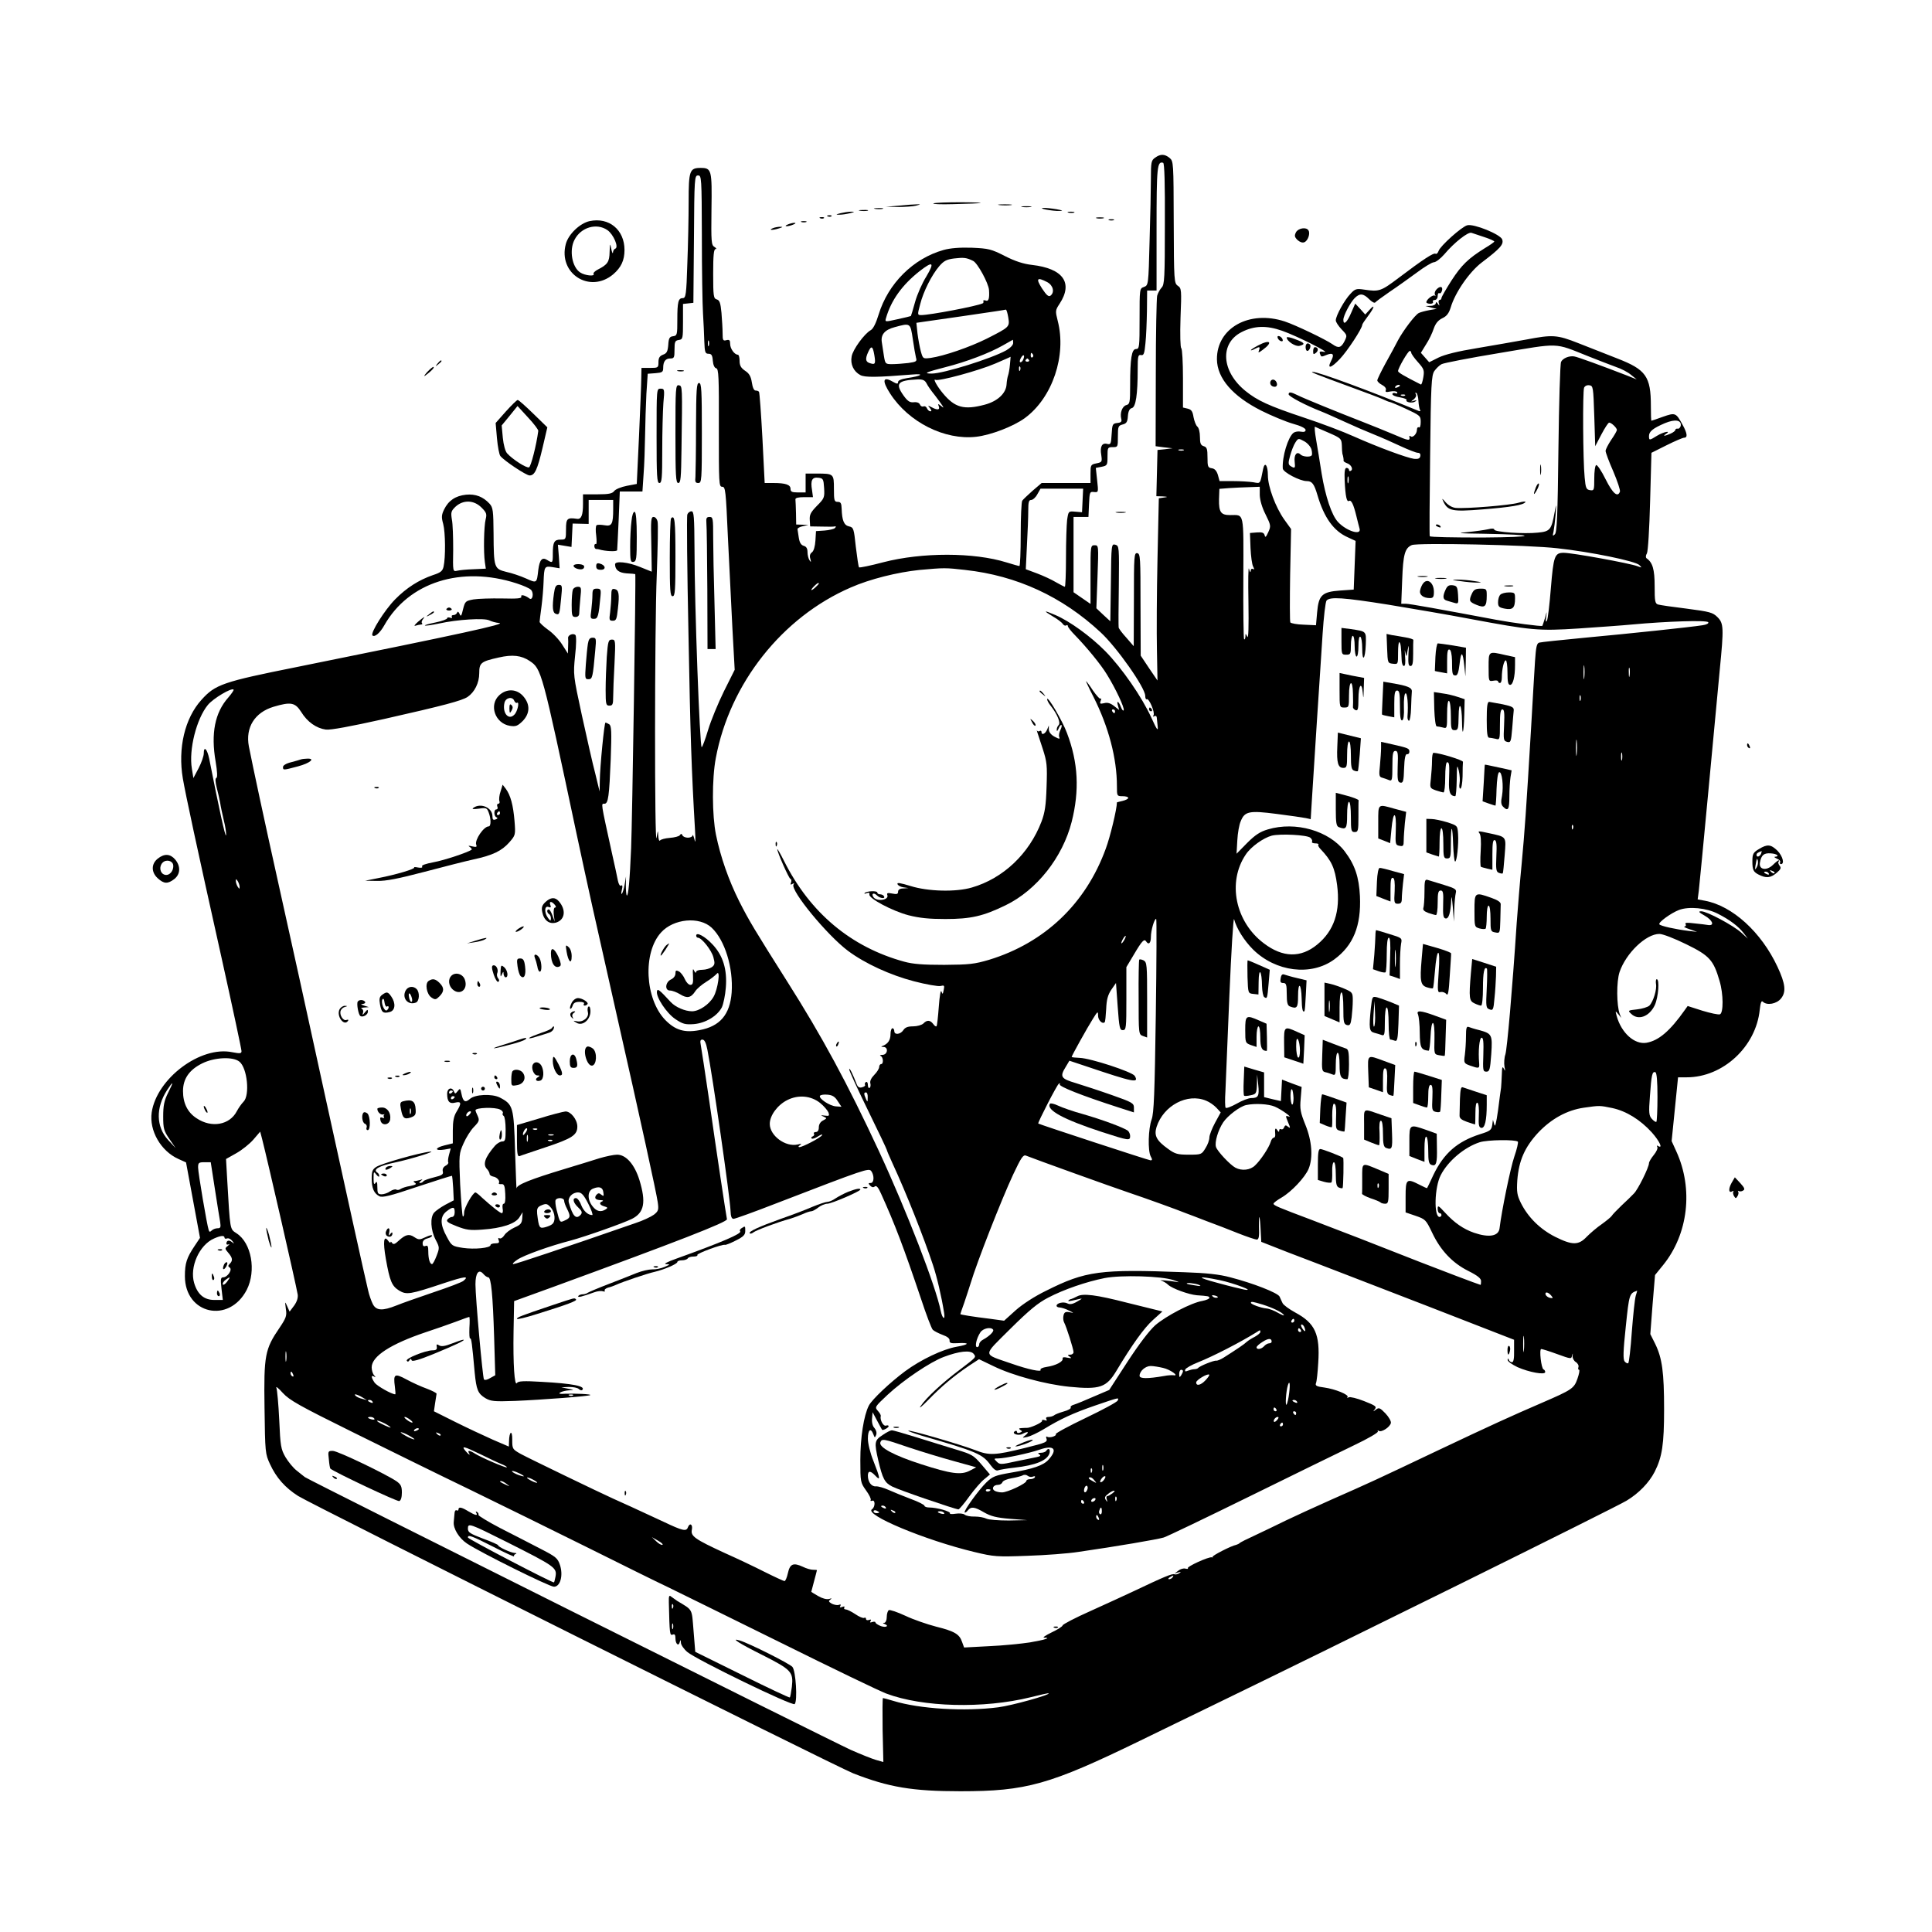 <?xml version="1.0" standalone="no"?>
<!DOCTYPE svg PUBLIC "-//W3C//DTD SVG 20010904//EN"
 "http://www.w3.org/TR/2001/REC-SVG-20010904/DTD/svg10.dtd">
<svg version="1.0" xmlns="http://www.w3.org/2000/svg"
 width="1024pt" height="1024pt" viewBox="0 0 1024 1024"
 preserveAspectRatio="xMidYMid meet">

<g transform="translate(0,1024) scale(0.1,-0.1)"
fill="#000000" stroke="none">
<path d="M6122 9404 c-20 -14 -22 -23 -22 -112 0 -53 -3 -202 -7 -330 -6 -233
-6 -234 -30 -243 -23 -8 -23 -10 -23 -169 0 -149 -1 -160 -19 -160 -23 0 -31
-50 -31 -192 0 -92 -2 -100 -20 -105 -22 -6 -35 -42 -27 -73 4 -15 -1 -20 -22
-22 -24 -3 -26 -7 -29 -59 -3 -52 -5 -56 -23 -52 -28 8 -40 -14 -32 -59 5 -36
4 -38 -26 -44 -30 -6 -31 -9 -31 -55 l0 -49 -129 0 -130 0 -48 -41 c-26 -23
-51 -47 -55 -53 -4 -6 -8 -86 -8 -178 0 -93 -3 -168 -7 -168 -5 0 -35 9 -68
19 -173 54 -448 54 -653 1 -68 -18 -126 -30 -129 -27 -3 4 -10 52 -17 109 -10
96 -12 103 -36 108 -27 6 -37 32 -39 93 -1 30 -5 37 -21 37 -18 0 -20 7 -20
69 0 80 -1 81 -91 81 l-59 0 0 -50 0 -50 -40 0 c-33 0 -40 4 -40 19 0 22 -26
31 -91 31 l-46 0 -12 238 c-7 130 -15 240 -18 245 -2 4 -10 7 -18 7 -9 0 -16
16 -20 43 -5 32 -14 48 -36 62 -22 15 -29 28 -29 53 0 17 -4 32 -9 32 -18 0
-41 32 -41 57 0 20 -4 24 -20 20 -18 -5 -20 0 -20 36 0 23 -3 72 -6 109 -5 53
-10 67 -25 71 -17 5 -19 17 -19 136 0 98 3 131 13 131 6 0 4 5 -6 11 -17 10
-18 26 -16 199 3 209 1 220 -57 220 -59 0 -64 -14 -64 -179 0 -81 -3 -230 -7
-329 -5 -164 -8 -182 -24 -182 -24 0 -29 -20 -29 -115 0 -79 -1 -84 -22 -87
-19 -2 -24 -10 -26 -46 -3 -35 -8 -45 -28 -52 -18 -7 -24 -17 -24 -40 0 -29
-2 -30 -45 -30 l-45 0 -1 -52 c0 -29 -6 -168 -12 -308 l-12 -255 -53 -10 c-30
-6 -60 -18 -67 -28 -10 -13 -28 -17 -89 -17 l-76 0 0 -52 c0 -58 -9 -81 -31
-78 -53 8 -59 2 -59 -55 0 -54 -1 -55 -29 -55 -34 0 -41 -14 -41 -76 0 -48 -1
-50 -30 -32 -27 17 -40 1 -47 -53 -8 -71 -7 -71 -65 -45 -29 13 -76 29 -105
35 -64 16 -66 22 -67 202 -1 122 -3 139 -21 159 -34 37 -74 53 -125 48 -56 -6
-93 -31 -116 -78 -14 -29 -15 -41 -5 -77 12 -45 13 -178 2 -226 -5 -23 -15
-32 -56 -45 -75 -26 -140 -67 -201 -129 -55 -56 -132 -178 -120 -191 12 -11
40 13 63 54 129 228 408 317 701 222 34 -11 69 -26 76 -34 17 -16 9 -59 -8
-46 -22 17 -48 23 -43 10 3 -10 -19 -12 -102 -10 -58 1 -126 -1 -151 -5 -43
-8 -45 -10 -56 -53 -8 -36 -12 -40 -18 -24 -6 12 -10 15 -13 7 -3 -7 -11 -13
-19 -13 -9 0 -12 -4 -9 -10 3 -6 -1 -7 -9 -4 -9 3 -16 2 -16 -3 0 -5 -27 -15
-61 -22 -34 -7 -59 -14 -57 -16 2 -3 36 2 74 10 100 22 240 30 267 17 12 -6
36 -13 52 -14 44 -4 -193 -56 -1070 -233 -395 -79 -434 -93 -507 -174 -89 -98
-126 -257 -99 -417 15 -87 72 -353 206 -954 58 -261 105 -482 105 -491 0 -13
-7 -14 -49 -6 -168 35 -400 -139 -427 -319 -14 -96 48 -205 142 -247 l40 -18
37 -200 37 -200 -28 -42 c-43 -64 -52 -93 -52 -161 0 -202 234 -254 328 -72
51 101 25 248 -54 299 -36 24 -34 11 -50 288 l-6 106 55 31 c30 17 70 49 90
72 l36 42 10 -38 c27 -105 179 -767 189 -826 2 -17 -4 -37 -19 -58 l-24 -32
-13 29 c-12 27 -12 26 -7 -14 6 -36 2 -48 -33 -100 -78 -114 -84 -146 -80
-424 3 -239 4 -245 29 -299 33 -72 80 -125 149 -169 71 -45 2846 -1432 2942
-1470 189 -74 314 -95 568 -95 350 0 472 34 955 269 110 54 272 132 360 175
693 336 2155 1059 2216 1096 65 39 119 95 149 153 40 79 50 146 50 331 0 197
-10 271 -47 347 l-26 52 12 157 13 156 43 53 c133 164 161 403 70 602 l-25 55
17 169 17 169 46 0 c192 0 367 162 387 358 4 37 9 50 16 43 22 -22 74 -12 97
17 28 35 23 78 -19 168 -86 184 -239 323 -385 350 l-38 7 6 46 c3 25 26 264
51 531 25 267 52 554 60 639 22 224 21 247 -12 280 -25 25 -41 29 -163 45 -74
9 -143 19 -152 22 -16 5 -18 18 -18 97 0 90 -11 126 -43 148 -5 4 -5 15 2 26
6 12 13 128 17 277 l7 256 80 40 c44 22 86 40 93 40 20 0 17 23 -7 67 -36 66
-39 67 -105 44 -32 -12 -60 -21 -61 -21 -2 0 -3 35 -3 78 0 157 -26 193 -178
252 -59 23 -152 60 -206 81 -114 45 -137 46 -278 19 -57 -10 -173 -31 -258
-45 -104 -17 -172 -34 -205 -50 l-50 -25 -22 25 -22 25 27 44 c16 24 34 62 41
84 10 28 23 44 45 55 24 11 35 26 45 57 23 79 99 189 165 239 99 75 117 96
108 122 -10 27 -150 84 -185 75 -29 -7 -144 -110 -152 -136 -4 -11 -11 -18
-16 -15 -10 7 -65 -29 -196 -128 -94 -71 -103 -74 -183 -62 -41 6 -48 4 -72
-22 -32 -33 -78 -117 -78 -141 0 -9 14 -30 31 -48 30 -31 30 -32 15 -63 -18
-35 -32 -38 -63 -16 -37 26 -196 102 -253 121 -188 62 -361 -34 -360 -200 1
-101 83 -196 236 -273 54 -27 129 -58 167 -69 41 -11 67 -24 67 -33 0 -9 -8
-12 -25 -9 -14 3 -31 0 -39 -6 -29 -22 -61 -127 -57 -189 1 -20 91 -67 127
-67 28 0 39 -14 57 -75 35 -119 86 -190 161 -223 l41 -19 -5 -129 -5 -129 -72
-5 c-96 -7 -114 -24 -122 -116 l-6 -68 -65 3 c-36 1 -67 7 -71 12 -3 5 -3 119
-1 252 l5 243 -36 50 c-46 65 -87 174 -87 235 0 52 -16 75 -25 34 -17 -84 -13
-78 -53 -71 -20 3 -69 6 -107 6 l-71 0 -9 33 c-7 22 -17 33 -32 35 -21 3 -23
9 -23 57 0 45 -3 55 -20 60 -16 5 -20 15 -20 49 0 25 -6 49 -14 55 -7 6 -16
29 -20 50 -5 31 -11 40 -31 45 l-25 6 0 155 c0 84 -4 156 -9 159 -5 4 -7 72
-4 162 6 148 5 156 -14 169 -20 14 -21 24 -22 337 -1 317 -1 323 -22 341 -26
21 -48 22 -77 1z m52 -351 c0 -287 -2 -322 -17 -337 -9 -10 -20 -29 -24 -44
-3 -15 -7 -200 -7 -412 l-1 -385 45 -6 45 -5 -40 -5 -40 -4 -3 -122 -3 -123
33 -1 c29 -2 30 -3 7 -6 l-27 -4 -7 -322 c-4 -177 -5 -395 -3 -483 l3 -161
-45 66 -44 66 -1 270 c0 249 -1 270 -17 273 -17 3 -18 -14 -18 -245 l-1 -248
-39 45 c-22 24 -41 49 -41 55 -1 5 -1 105 1 221 2 207 2 211 -19 217 -20 5
-21 2 -23 -201 l-3 -205 -37 34 -37 35 6 167 c6 166 6 167 -15 167 -22 0 -22
-3 -22 -155 l0 -156 -45 31 -45 31 0 199 0 200 40 0 39 0 3 68 c3 64 4 67 27
64 23 -2 23 -1 16 63 l-7 65 31 6 c30 6 31 9 31 55 0 47 1 49 28 49 27 0 27 1
27 57 0 52 2 57 25 63 20 5 26 13 28 44 2 27 9 40 21 43 21 5 31 72 31 205 0
70 2 79 18 76 14 -3 18 8 23 62 4 36 7 113 8 173 l1 107 25 0 25 0 0 328 c0
328 3 359 35 349 7 -3 10 -111 9 -324z m-2454 -65 c0 -178 3 -361 6 -408 3
-47 6 -114 7 -150 2 -57 5 -65 22 -65 16 0 21 -8 23 -37 2 -23 9 -38 18 -40
13 -3 15 -45 14 -315 0 -297 0 -313 18 -313 17 0 19 -19 30 -267 7 -148 18
-366 24 -485 l12 -218 -57 -114 c-31 -63 -69 -155 -84 -205 -15 -50 -30 -91
-34 -91 -10 0 -38 752 -38 1048 -1 174 -3 202 -16 202 -9 0 -19 -8 -22 -17 -4
-9 -1 -294 6 -632 10 -543 16 -719 35 -1046 3 -53 2 -68 -3 -45 -5 19 -9 29
-10 23 0 -7 -12 -13 -25 -13 -13 0 -27 6 -29 13 -4 9 -8 9 -14 0 -4 -6 -28
-12 -53 -14 -25 -2 -48 -8 -52 -14 -4 -5 -8 6 -9 25 -2 33 -2 32 -9 -10 -11
-73 -11 1112 1 1395 5 142 8 270 4 282 -3 13 -12 23 -21 23 -14 0 -15 -18 -12
-145 1 -80 3 -145 2 -145 0 0 -28 11 -62 25 -63 26 -132 33 -132 14 0 -29 20
-45 61 -48 24 -1 44 -3 46 -4 4 -4 -16 -1314 -22 -1452 -7 -170 -15 -258 -23
-251 -3 4 -5 28 -5 54 l1 47 -7 -42 c-4 -24 -11 -46 -15 -50 -4 -5 -4 5 0 21
5 20 3 27 -4 22 -6 -4 -13 7 -17 26 -3 18 -18 85 -32 148 -60 274 -58 260 -39
260 20 0 25 41 33 237 5 145 4 176 -8 184 -8 5 -17 9 -20 9 -6 0 -29 -230 -30
-310 l-1 -55 -23 95 c-14 52 -45 191 -71 309 -46 213 -46 214 -36 315 7 59 7
105 2 110 -12 12 -41 0 -39 -16 1 -7 1 -29 0 -47 l-1 -35 -30 47 c-16 26 -50
62 -75 79 -25 18 -45 37 -45 42 0 6 5 43 10 81 5 39 10 97 11 130 3 83 5 86
48 79 l37 -6 -4 63 -5 62 36 -6 36 -6 3 62 3 62 43 -1 42 -1 0 64 0 63 65 0
65 0 0 -47 c0 -81 -7 -94 -46 -87 -18 3 -37 4 -42 0 -5 -3 -6 -28 -2 -55 3
-27 3 -48 -2 -45 -4 3 -8 -2 -8 -10 0 -9 5 -16 10 -16 6 0 12 -1 15 -2 32 -10
95 -13 96 -4 1 6 4 79 8 161 l6 150 60 0 60 0 6 90 c4 50 7 142 8 206 1 64 4
164 7 222 l7 106 41 3 c36 3 41 6 41 28 0 34 12 50 38 50 20 0 22 5 22 47 0
42 3 48 23 51 21 3 22 8 22 97 l0 94 28 3 27 3 3 338 c2 326 3 337 22 337 18
0 19 -10 20 -322z m4148 -5 c28 -9 52 -20 52 -23 0 -3 -21 -18 -48 -34 -90
-56 -125 -90 -179 -173 -29 -46 -53 -87 -53 -93 0 -5 -4 -10 -10 -10 -5 0 -7
-8 -4 -17 5 -15 4 -16 -5 -3 -7 10 -11 11 -11 3 0 -7 -12 -14 -27 -14 l-28 -1
30 -8 30 -7 -40 -7 c-22 -4 -47 -11 -55 -15 -20 -10 -82 -92 -110 -144 -12
-23 -41 -78 -66 -122 -24 -44 -44 -85 -44 -91 0 -6 11 -17 25 -24 15 -8 24
-19 20 -28 -4 -10 2 -12 24 -7 17 3 32 2 36 -4 3 -7 0 -8 -9 -5 -9 3 -16 1
-16 -5 0 -6 18 -14 40 -17 22 -4 38 -10 35 -14 -8 -12 31 -19 46 -8 10 7 9 8
-6 4 -19 -6 -19 -5 -1 8 10 9 15 20 10 27 -4 7 -3 10 3 6 5 -3 10 -22 11 -42
1 -20 5 -41 8 -47 5 -7 2 -9 -7 -6 -250 103 -536 209 -562 207 -14 0 13 -11
198 -79 77 -28 154 -57 172 -65 17 -8 34 -15 37 -15 4 0 43 -16 86 -36 77 -36
80 -38 80 -71 0 -20 -4 -32 -10 -28 -5 3 -10 -3 -10 -13 0 -22 -23 -45 -34
-34 -4 4 -7 2 -6 -3 5 -23 -4 -22 -82 12 -46 19 -121 50 -168 68 -126 49 -311
124 -344 141 -34 17 -46 18 -46 4 0 -11 91 -59 171 -90 28 -11 85 -37 127 -56
43 -20 110 -49 150 -65 40 -16 106 -45 146 -64 41 -19 82 -35 91 -35 10 0 15
-6 13 -17 -2 -13 -11 -17 -33 -15 -38 5 -192 62 -320 119 -55 25 -174 70 -265
100 -186 62 -246 90 -309 141 -128 104 -137 253 -20 312 66 34 132 36 214 7
80 -28 264 -121 223 -112 -22 4 -26 2 -22 -10 7 -18 6 -18 38 -5 32 12 39 1
21 -33 -23 -45 0 -39 47 11 39 41 118 161 118 180 0 4 14 25 30 46 35 46 40
69 8 33 l-22 -24 -26 29 -27 29 -22 -50 c-21 -50 -41 -67 -41 -36 0 22 37 92
60 115 27 27 46 25 77 -6 14 -14 28 -22 32 -17 3 4 38 30 76 56 39 26 103 72
144 102 40 30 81 55 91 55 10 0 35 19 55 42 53 63 126 120 144 114 9 -3 40
-13 69 -23z m-4111 -575 c-3 -7 -5 -2 -5 12 0 14 2 19 5 13 2 -7 2 -19 0 -25z
m4658 -55 c55 -22 123 -48 150 -58 28 -9 64 -28 80 -42 l30 -24 -55 22 c-124
48 -260 98 -277 100 -27 4 -60 -10 -69 -29 -5 -9 -11 -216 -14 -459 -4 -358
-8 -445 -19 -455 -11 -11 -13 -9 -7 14 3 15 8 56 11 90 4 62 4 62 -5 14 -17
-94 -24 -103 -89 -109 -73 -8 -231 3 -231 16 0 6 -13 7 -32 2 -18 -4 -67 -11
-108 -15 -65 -6 -53 -7 85 -9 291 -5 286 -18 -7 -20 -152 0 -278 2 -280 7 -2
4 -1 196 2 427 4 379 7 424 22 448 10 14 27 31 39 37 11 6 149 33 307 59 323
54 287 56 467 -16z m-935 17 c0 -5 16 -28 35 -49 32 -36 35 -43 29 -80 -4 -23
-9 -40 -13 -39 -91 46 -121 64 -121 71 0 16 53 107 62 107 4 0 8 -4 8 -10z
m-60 -174 c0 -2 -7 -7 -16 -10 -8 -3 -12 -2 -9 4 6 10 25 14 25 6z m1030 -161
l5 -160 33 63 c18 34 36 62 41 62 12 0 41 -28 41 -39 0 -4 -13 -28 -30 -52
-16 -24 -30 -51 -30 -59 0 -8 18 -57 41 -109 22 -52 38 -100 35 -107 -12 -32
-38 -10 -76 66 -22 45 -45 78 -50 75 -6 -3 -10 -35 -10 -71 0 -62 -1 -65 -22
-62 -20 3 -24 10 -29 68 -9 87 -11 454 -3 475 4 9 15 15 28 13 20 -3 21 -9 26
-163z m-1003 109 c-3 -3 -12 -4 -19 -1 -8 3 -5 6 6 6 11 1 17 -2 13 -5z m1461
-162 c-3 -9 -10 -16 -16 -14 -7 1 -12 -2 -12 -6 0 -5 -11 -14 -25 -20 -31 -14
-46 -15 -25 -2 31 20 -14 11 -48 -10 -40 -25 -42 -25 -42 -1 0 24 21 41 84 68
55 23 90 17 84 -15z m-1865 -36 c64 -28 67 -31 69 -65 0 -20 2 -40 3 -46 2 -5
4 -14 5 -20 1 -5 2 -13 1 -17 0 -4 8 -9 18 -13 22 -7 35 -32 21 -40 -6 -4 -10
-1 -10 4 0 6 -6 11 -13 11 -9 0 -12 -18 -10 -67 4 -84 11 -116 23 -108 12 7
24 -18 39 -80 7 -27 14 -58 17 -67 11 -38 -69 -13 -114 35 -34 36 -67 136 -87
257 -9 58 -22 138 -29 178 -7 40 -10 71 -6 70 3 -2 36 -16 73 -32z m-92 -88
c4 -15 4 -29 1 -32 -9 -10 -47 -7 -59 5 -19 19 -35 -1 -31 -37 4 -36 2 -39
-22 -24 -12 8 -13 16 -2 55 7 25 19 57 28 70 15 23 16 23 47 6 17 -9 34 -29
38 -43z m-678 -5 c-7 -2 -19 -2 -25 0 -7 3 -2 5 12 5 14 0 19 -2 13 -5z m874
-170 c-3 -10 -5 -4 -5 12 0 17 2 24 5 18 2 -7 2 -21 0 -30z m-2779 -30 c3 -50
1 -55 -38 -94 -33 -34 -40 -47 -38 -75 l2 -34 61 -1 c33 -1 65 -1 70 1 7 1 7
-2 0 -9 -5 -5 -30 -11 -55 -13 l-45 -3 -3 -50 c-2 -31 -9 -55 -18 -62 -11 -8
-14 -19 -9 -35 5 -18 4 -20 -4 -8 -6 8 -11 28 -11 43 0 20 -6 30 -20 34 -14 4
-22 17 -26 42 -3 20 -6 40 -7 46 -1 5 12 13 28 16 l30 7 -32 1 -33 1 -1 60
c-1 33 -2 66 -3 73 -1 8 15 12 46 12 l47 0 -5 37 c-9 52 0 70 33 66 26 -3 28
-7 31 -55z m2309 -37 c1 -27 12 -66 31 -103 28 -57 29 -61 14 -94 -12 -26 -16
-30 -19 -16 -4 14 -13 17 -41 15 l-37 -3 3 -79 c2 -44 8 -89 14 -99 7 -14 7
-17 -1 -13 -6 4 -12 0 -12 -11 -1 -10 -5 -4 -9 12 -4 17 -5 -62 -3 -175 2
-133 0 -198 -6 -185 -9 19 -10 19 -10 1 -1 -11 -3 -17 -7 -14 -3 3 -5 150 -4
326 1 356 6 332 -70 332 -49 0 -60 15 -59 83 l2 56 51 4 c28 2 76 4 107 5 l56
2 0 -44z m-939 -28 l-3 -63 -36 3 c-36 3 -36 3 -43 -44 -3 -26 -6 -116 -6
-200 0 -85 -3 -154 -6 -154 -3 0 -24 11 -47 24 -23 14 -69 35 -101 47 l-59 22
6 126 c4 69 7 152 7 184 0 45 3 57 15 57 9 0 24 13 33 30 l17 30 113 0 113 0
-3 -62z m-3186 -38 c27 -27 29 -35 22 -63 -9 -36 -12 -173 -4 -227 l5 -34 -65
-3 c-36 -1 -75 -5 -87 -8 -23 -5 -23 -5 -21 112 0 65 -2 137 -7 160 -6 38 -4
45 20 68 41 37 97 35 137 -5z m5703 -216 c176 -19 414 -68 434 -89 15 -15 14
-15 -10 -6 -43 16 -345 71 -391 71 -48 0 -54 -17 -68 -187 -7 -87 -16 -165
-21 -173 -6 -10 -7 -2 -4 20 4 34 4 33 -6 -5 -7 -22 -13 -41 -14 -42 -3 -5
-166 17 -245 32 -298 56 -459 85 -479 85 l-24 0 5 128 c5 133 14 167 51 183
32 13 615 1 772 -17z m-3138 -115 c272 -30 513 -141 716 -330 86 -79 237 -294
237 -337 0 -13 4 -21 8 -18 12 7 45 -71 36 -85 -4 -8 -3 -9 4 -5 7 4 12 1 13
-6 1 -7 3 -29 5 -48 3 -28 -4 -19 -33 45 -50 110 -157 265 -245 354 -78 79
-189 159 -264 191 -63 27 -67 25 -14 -7 25 -14 49 -33 53 -40 5 -7 12 -11 18
-8 5 4 9 2 9 -4 0 -5 17 -27 38 -48 62 -64 137 -155 169 -208 46 -74 94 -177
89 -189 -2 -6 -9 1 -15 17 -12 32 -25 37 -15 5 l6 -21 -27 21 c-19 15 -35 20
-53 15 -22 -5 -24 -3 -18 13 4 10 4 15 0 11 -4 -4 -22 16 -41 43 -18 28 -35
50 -37 50 -1 0 16 -38 40 -84 80 -159 124 -325 124 -473 0 -52 0 -53 30 -53
17 0 30 -4 30 -9 0 -5 -13 -12 -30 -16 -16 -4 -30 -7 -30 -8 0 -34 -36 -184
-59 -245 -106 -292 -324 -499 -618 -589 -78 -23 -105 -26 -238 -27 -113 0
-166 4 -213 17 -281 77 -498 258 -636 533 -19 38 -35 66 -36 63 -1 -15 61
-154 69 -157 6 -2 7 -10 4 -19 -5 -12 -3 -14 7 -8 9 5 11 4 6 -3 -19 -30 179
-270 289 -352 90 -67 223 -128 349 -161 65 -17 129 -28 141 -25 20 5 22 3 17
-21 -5 -24 -6 -25 -12 -8 -4 11 -10 -24 -14 -80 -4 -54 -9 -101 -12 -104 -3
-4 -11 2 -18 12 -16 21 -33 22 -52 2 -9 -8 -33 -15 -55 -15 -28 0 -42 -6 -51
-20 -15 -23 -48 -27 -48 -5 0 8 -4 15 -10 15 -5 0 -10 -14 -10 -31 0 -31 -13
-51 -40 -62 -12 -4 -11 -6 3 -6 27 -1 22 -41 -5 -42 -13 0 -17 -3 -10 -6 14
-6 16 -43 2 -43 -5 0 -10 -7 -10 -15 0 -9 -12 -28 -26 -42 -16 -16 -24 -33
-21 -44 3 -11 1 -22 -4 -25 -5 -3 -9 4 -9 16 0 12 -5 18 -10 15 -6 -4 -8 -10
-5 -15 3 -4 -4 -10 -16 -13 -14 -4 -22 1 -28 16 -21 54 -39 91 -40 80 -1 -7
44 -104 99 -217 55 -112 100 -207 100 -210 0 -3 14 -36 31 -73 72 -155 166
-393 214 -538 21 -63 45 -165 59 -253 7 -42 -9 -33 -18 10 -25 128 -180 529
-328 848 -165 355 -301 607 -487 900 -170 269 -201 320 -253 423 -56 112 -99
235 -123 352 -21 103 -22 296 -1 407 74 396 352 747 715 904 102 45 248 81
364 93 132 12 138 12 244 0z m-777 -72 c0 -2 -9 -12 -20 -22 -24 -21 -27 -14
-4 9 15 15 24 20 24 13z m3019 -112 c121 -20 316 -53 431 -75 327 -61 363 -65
578 -51 103 7 230 16 282 21 184 17 397 24 404 12 4 -6 -9 -13 -31 -16 -63
-10 -384 -44 -623 -66 -124 -12 -232 -23 -242 -26 -13 -4 -17 -23 -22 -97 -3
-51 -13 -211 -21 -357 -26 -438 -34 -547 -50 -720 -9 -91 -20 -230 -26 -310
-24 -364 -51 -668 -60 -698 -6 -17 -8 -47 -5 -65 5 -24 4 -27 -3 -12 -8 16
-10 9 -11 -30 -1 -27 -3 -59 -4 -70 -2 -11 -9 -65 -16 -120 -10 -70 -16 -93
-20 -75 l-7 25 -4 -29 c-4 -25 -11 -31 -63 -47 -122 -39 -193 -101 -249 -217
-17 -37 -32 -68 -33 -69 0 -2 -18 6 -39 17 -70 36 -75 32 -75 -63 l0 -83 53
-18 c52 -18 55 -21 88 -90 44 -93 107 -160 191 -202 50 -25 68 -40 68 -54 0
-11 -1 -20 -3 -20 -2 0 -62 22 -133 49 -124 47 -209 80 -509 198 -77 30 -192
74 -255 98 -170 64 -200 76 -200 85 0 5 19 19 43 33 53 31 124 107 143 152 24
59 18 147 -17 233 -27 67 -30 85 -25 139 l5 62 -52 19 -52 20 -3 -57 -3 -57
-44 10 -45 11 0 65 0 66 -52 15 -53 16 -3 -75 c-2 -41 -1 -77 2 -79 2 -3 18
-2 35 2 29 6 31 9 33 58 l1 52 6 -55 c6 -59 1 -70 -38 -70 -13 0 -48 -13 -77
-30 -29 -16 -55 -26 -58 -21 -3 4 -4 43 -1 87 2 43 11 272 21 507 10 236 21
418 25 405 13 -49 53 -113 100 -160 120 -119 308 -143 431 -53 101 74 143 178
136 335 -5 102 -27 167 -81 238 -83 109 -260 160 -407 116 -41 -12 -67 -29
-110 -72 l-56 -57 4 70 c2 39 10 85 18 102 21 53 45 58 191 39 70 -9 140 -19
154 -22 l26 -6 7 114 c4 62 16 246 26 408 11 162 24 369 30 459 6 91 15 170
21 178 18 21 89 16 328 -22z m-4552 -298 c63 -42 65 -49 248 -912 68 -317 89
-412 215 -970 123 -543 209 -936 216 -986 6 -41 4 -48 -20 -67 -15 -11 -59
-32 -99 -45 -383 -133 -634 -217 -646 -217 -8 0 2 11 22 24 34 23 170 72 282
101 78 21 279 92 325 115 65 33 75 88 39 206 -26 83 -71 134 -118 134 -18 0
-60 -9 -94 -19 -34 -11 -116 -36 -182 -56 -182 -55 -255 -84 -257 -103 -1 -10
-4 79 -8 196 -7 236 -10 248 -81 285 -42 21 -132 17 -159 -8 -24 -21 -36 -14
-44 27 -6 30 -8 31 -20 15 -12 -15 -14 -16 -20 -2 -10 26 -36 18 -36 -12 0
-42 13 -55 43 -47 33 8 34 -4 7 -48 -15 -24 -20 -51 -20 -100 l0 -68 -45 -11
c-52 -13 -52 -30 0 -22 l34 6 -9 -33 c-5 -18 -7 -36 -4 -41 2 -4 -4 -13 -15
-18 -12 -7 -17 -18 -14 -30 4 -15 -4 -21 -46 -31 -28 -7 -54 -16 -57 -21 -3
-5 -11 -9 -17 -9 -7 0 -6 4 3 11 12 9 12 10 -3 5 -10 -3 -24 -6 -30 -6 -7 0
-6 -4 2 -9 11 -7 4 -11 -25 -17 -21 -3 -44 -11 -51 -16 -7 -5 -17 -7 -23 -3
-5 3 -20 -1 -32 -9 -12 -9 -33 -16 -45 -16 -20 0 -23 5 -23 38 0 27 -3 33 -10
22 -7 -11 -10 -5 -10 24 0 37 1 39 15 20 8 -10 15 -14 15 -7 0 6 -4 15 -10 18
-26 16 9 36 95 54 81 17 223 61 185 57 -55 -5 -259 -63 -286 -81 -20 -13 -24
-24 -24 -61 0 -52 12 -79 40 -94 16 -9 57 1 202 50 99 33 182 59 184 58 1 -2
4 -31 6 -66 l3 -64 -44 -23 c-24 -13 -51 -32 -60 -42 -22 -25 -19 -92 8 -144
21 -40 21 -43 5 -85 -9 -24 -20 -44 -24 -44 -12 0 -20 28 -20 67 0 27 -3 34
-15 29 -10 -4 -15 1 -15 14 0 13 9 22 25 26 14 3 25 10 25 15 0 5 -15 1 -34
-8 -32 -15 -37 -15 -60 0 -28 19 -47 14 -84 -20 -19 -18 -27 -20 -34 -11 -4 7
-8 9 -8 4 0 -6 -6 -2 -13 8 -23 32 -28 -5 -12 -96 21 -119 32 -144 70 -168 40
-24 58 -21 238 39 109 36 137 40 103 12 -8 -7 -79 -34 -157 -60 -79 -27 -168
-58 -197 -70 -75 -30 -108 -28 -126 7 -8 16 -20 49 -25 73 -14 56 -132 592
-221 999 -111 510 -176 804 -255 1160 -72 323 -136 622 -156 724 -19 100 31
180 131 210 91 27 114 23 146 -27 33 -54 81 -87 131 -94 25 -3 128 16 308 56
319 72 412 97 443 117 37 25 62 74 62 126 0 55 9 62 103 83 74 17 120 11 164
-18z m5590 -89 c-2 -18 -4 -6 -4 27 0 33 2 48 4 33 2 -15 2 -42 0 -60z m240
10 c-2 -13 -4 -5 -4 17 -1 22 1 32 4 23 2 -10 2 -28 0 -40z m-7427 -115 c-71
-80 -93 -190 -67 -340 9 -53 10 -84 4 -86 -7 -2 -6 -21 2 -53 7 -27 15 -62 18
-79 2 -16 11 -58 19 -92 9 -35 14 -71 12 -80 -3 -15 -37 141 -89 405 -11 53
-29 71 -29 28 0 -13 -12 -48 -27 -77 l-28 -53 -8 50 c-17 100 24 264 85 338
28 34 125 92 136 81 3 -2 -10 -21 -28 -42z m7167 -15 c-3 -7 -5 -2 -5 12 0 14
2 19 5 13 2 -7 2 -19 0 -25z m-2467 -58 c0 -5 -2 -10 -4 -10 -3 0 -8 5 -11 10
-3 6 -1 10 4 10 6 0 11 -4 11 -10z m2447 -227 c-2 -21 -4 -6 -4 32 0 39 2 55
4 38 2 -18 2 -50 0 -70z m240 -30 c-3 -10 -5 -2 -5 17 0 19 2 27 5 18 2 -10 2
-26 0 -35z m-260 -365 c-3 -8 -6 -5 -6 6 -1 11 2 17 5 13 3 -3 4 -12 1 -19z
m-1392 -48 c8 -7 12 -16 9 -21 -3 -5 5 -9 17 -9 12 0 20 -3 17 -6 -4 -3 1 -14
10 -23 60 -63 77 -101 89 -192 18 -140 -16 -242 -105 -315 -87 -72 -183 -70
-283 6 -152 114 -195 325 -96 471 27 41 93 88 138 100 46 11 186 4 204 -11z
m-5675 -260 c0 -13 -1 -13 -10 0 -5 8 -10 22 -10 30 0 13 1 13 10 0 5 -8 10
-22 10 -30z m7835 -143 c65 -33 109 -67 137 -103 l22 -29 -35 32 c-42 38 -182
113 -212 113 -17 0 -14 -5 18 -23 42 -24 54 -54 20 -50 -11 2 -44 6 -74 9 -40
5 -52 4 -47 -4 4 -7 1 -12 -6 -13 -7 0 5 -7 27 -14 l40 -14 -45 5 c-66 8 -150
26 -155 35 -7 10 62 60 104 76 53 20 146 11 206 -20z m-5333 -74 c70 -66 115
-212 106 -343 -9 -118 -62 -180 -171 -200 -79 -15 -128 0 -181 54 -108 112
-120 357 -22 464 66 73 203 86 268 25z m2354 -463 c-6 -417 -10 -519 -22 -553
-18 -49 -21 -166 -5 -196 9 -16 9 -21 -1 -21 -9 0 -579 187 -595 195 -5 2 99
205 109 211 6 4 8 3 5 -3 -7 -11 120 -61 306 -121 l87 -28 0 25 c0 24 -9 29
-117 67 -65 23 -151 51 -190 63 -81 24 -87 34 -54 87 l19 32 84 -28 c258 -87
287 -93 262 -52 -14 21 -233 93 -291 95 -24 1 -43 3 -43 5 0 6 84 157 112 201
26 42 28 43 28 18 0 -24 23 -47 35 -35 3 2 6 34 8 70 2 50 9 75 27 102 l25 36
9 -125 c8 -112 11 -125 27 -125 18 0 19 11 19 167 l0 167 40 67 c43 73 55 85
65 69 13 -20 25 -9 25 24 0 34 18 96 28 96 3 0 2 -230 -2 -510z m2812 375
c123 -60 144 -84 176 -194 21 -70 21 -170 2 -177 -8 -3 -50 6 -93 19 l-78 25
-15 -21 c-79 -112 -139 -163 -204 -174 -63 -10 -132 52 -157 141 -8 30 -8 30
8 11 l16 -20 -8 20 c-17 46 -18 172 -1 223 34 100 140 202 211 202 18 0 80
-24 143 -55z m-2978 25 c-6 -11 -13 -20 -16 -20 -2 0 0 9 6 20 6 11 13 20 16
20 2 0 0 -9 -6 -20z m-2211 -582 c27 -134 120 -781 123 -855 1 -31 6 -43 16
-43 8 0 108 36 221 80 480 185 495 190 509 173 17 -24 15 -63 -3 -63 -13 0
-14 -2 -3 -14 9 -9 17 -11 25 -4 8 6 18 -5 33 -39 73 -161 119 -282 212 -558
27 -82 55 -156 62 -163 7 -7 31 -19 52 -27 25 -9 38 -19 37 -30 -1 -13 7 -16
43 -14 66 4 63 -7 -6 -19 -73 -13 -189 -68 -273 -130 -78 -58 -175 -149 -192
-182 -27 -53 -45 -170 -45 -288 0 -117 1 -120 30 -161 17 -23 28 -46 25 -51
-3 -5 0 -7 8 -4 17 6 16 -34 -1 -45 -45 -28 280 -164 543 -227 104 -25 119
-26 280 -20 94 3 216 12 273 21 201 29 417 66 450 76 19 6 223 104 455 218
232 114 481 236 554 271 74 35 130 68 126 73 -3 6 -1 7 5 3 15 -9 60 21 64 42
2 9 -11 32 -29 51 -29 30 -35 32 -50 20 -16 -12 -17 -12 -6 2 11 14 4 19 -57
43 -38 15 -75 24 -82 20 -7 -4 -10 -4 -6 1 11 12 -65 43 -123 51 -41 5 -49 10
-44 23 4 9 9 57 12 108 10 152 -17 210 -121 266 -33 18 -63 40 -68 50 -4 9
-12 25 -16 35 -10 20 -141 71 -261 102 -59 16 -127 23 -244 27 -446 17 -523 7
-732 -98 -60 -29 -125 -71 -162 -104 l-61 -55 -73 10 c-91 11 -159 22 -159 25
0 1 9 28 21 61 11 32 26 79 34 104 33 110 162 440 225 575 42 89 53 106 68
100 39 -16 464 -169 542 -195 98 -33 261 -92 305 -110 17 -6 66 -25 110 -42
44 -16 119 -45 166 -64 48 -19 93 -34 100 -34 11 0 14 16 12 67 -2 80 5 64 9
-21 l3 -58 140 -55 c77 -29 214 -82 305 -117 249 -96 650 -251 805 -312 l90
-35 0 -59 c1 -40 -3 -60 -11 -60 -7 0 -15 6 -17 13 -4 9 -6 9 -6 -1 -1 -7 23
-24 52 -38 61 -27 147 -43 147 -26 0 6 -4 12 -9 14 -12 5 -24 108 -12 108 5 0
41 -11 79 -25 83 -30 80 -29 85 -7 3 11 4 9 2 -4 -1 -12 7 -27 17 -33 11 -7
17 -19 14 -27 -3 -8 -1 -14 3 -14 5 0 1 -21 -8 -47 -18 -52 -29 -59 -186 -127
-169 -73 -270 -119 -555 -254 -341 -162 -352 -167 -565 -261 -88 -39 -196 -89
-240 -110 -44 -22 -116 -56 -160 -77 -44 -20 -82 -39 -85 -43 -3 -3 -11 -7
-18 -9 -27 -5 -133 -60 -125 -64 4 -3 3 -3 -4 -2 -17 4 -135 -50 -127 -58 3
-4 -2 -4 -13 -2 -10 3 -27 -2 -38 -11 l-20 -15 20 6 c15 4 17 4 6 -4 -8 -6
-20 -8 -26 -6 -12 5 -55 -13 -215 -89 -47 -22 -151 -70 -231 -106 -81 -36
-146 -70 -147 -76 0 -5 -26 -22 -58 -37 -33 -16 -50 -28 -40 -28 40 0 6 -11
-75 -25 -46 -7 -144 -17 -217 -20 l-132 -7 -11 30 c-14 41 -39 56 -139 81 -46
12 -119 37 -161 57 -43 20 -82 33 -88 30 -6 -4 -11 -20 -11 -37 0 -16 -6 -29
-12 -30 -10 0 -10 -2 0 -6 26 -10 10 -21 -18 -12 -16 6 -30 15 -30 20 0 4 -7
5 -17 2 -11 -4 -14 -3 -9 5 5 8 2 10 -8 6 -9 -3 -16 -1 -16 6 0 6 -4 8 -10 5
-5 -3 -27 6 -47 20 -21 14 -44 25 -51 25 -7 0 -10 4 -7 10 4 6 -1 7 -11 3 -12
-4 -15 -3 -10 5 4 8 2 10 -8 6 -8 -3 -24 0 -37 6 -17 10 -19 14 -8 22 10 7 8
8 -7 3 -13 -3 -36 3 -58 16 -20 11 -36 22 -36 22 0 1 7 27 15 57 8 30 15 56
15 58 0 1 -9 2 -21 2 -12 0 -36 7 -54 16 -50 23 -68 16 -79 -34 -5 -23 -13
-42 -18 -42 -4 0 -52 22 -106 49 -53 27 -148 72 -211 100 -158 73 -181 89
-174 123 6 29 -11 39 -21 13 -8 -23 -27 -19 -128 29 -142 66 -229 106 -268
123 -71 32 -446 213 -490 237 -44 25 -45 26 -45 76 1 53 -16 45 -17 -9 l-1
-28 -86 37 c-47 21 -137 63 -199 94 l-112 56 6 42 c4 24 7 47 8 51 0 4 -23 16
-52 27 -28 10 -77 32 -108 49 -63 34 -70 29 -61 -39 3 -22 4 -40 2 -40 -19 0
-96 44 -109 61 -19 28 -21 43 -3 33 9 -6 9 -4 0 7 -7 7 -13 26 -13 42 0 59
102 124 286 186 49 16 120 41 158 55 37 14 70 26 73 26 3 0 3 -27 1 -59 -1
-33 0 -57 4 -55 6 4 10 -24 24 -181 9 -91 17 -111 56 -135 29 -17 46 -19 158
-15 145 6 393 25 399 31 5 5 -78 9 -134 7 -29 -2 -36 0 -25 7 8 5 29 10 45 11
30 2 30 2 -5 9 l-35 7 40 2 c23 0 46 -4 53 -11 6 -6 15 -9 18 -5 20 20 -49 34
-214 43 -97 6 -126 4 -132 -6 -13 -21 -21 101 -18 274 l3 160 215 78 c648 237
916 341 913 356 -5 24 -56 361 -93 622 -22 151 -43 287 -46 303 -4 20 -2 27 9
27 11 0 19 -17 26 -52z m-2480 -65 c42 -34 56 -178 22 -212 -11 -11 -27 -34
-36 -51 -38 -73 -134 -90 -213 -37 -48 31 -72 80 -72 144 0 65 33 113 102 147
64 32 163 37 197 9z m7516 -187 c0 -70 -3 -130 -6 -132 -4 -2 -14 5 -24 16
-15 17 -17 32 -10 121 8 112 12 132 29 126 7 -3 11 -46 11 -131z m-7894 22
c-21 -42 -26 -68 -26 -125 0 -64 3 -76 33 -120 l33 -48 -40 43 c-64 70 -66
171 -5 265 34 52 36 46 5 -15z m5965 -28 c0 -21 -3 -37 -8 -34 -4 3 -8 24 -8
46 0 23 3 38 8 34 4 -4 7 -25 8 -46z m-4456 36 c0 -3 -4 -8 -10 -11 -5 -3 -10
-1 -10 4 0 6 5 11 10 11 6 0 10 -2 10 -4z m2199 -33 c0 -25 -1 -26 -9 -8 -12
27 -12 35 0 35 6 0 10 -12 9 -27z m-159 -19 l20 -30 -29 2 c-33 2 -93 42 -85
56 3 5 21 8 40 6 26 -2 40 -11 54 -34z m-2030 22 c0 -3 -4 -8 -10 -11 -5 -3
-10 -1 -10 4 0 6 5 11 10 11 6 0 10 -2 10 -4z m1937 -32 c20 -16 39 -39 44
-50 6 -18 4 -20 -19 -17 -23 3 -24 2 -7 -5 19 -9 19 -9 -3 -21 -14 -7 -22 -21
-22 -36 0 -16 -6 -25 -16 -25 -8 0 -13 -4 -10 -9 4 -5 0 -11 -6 -14 -7 -2 -10
-7 -6 -11 3 -4 19 1 34 11 16 10 25 13 21 6 -9 -14 -103 -63 -120 -63 -7 0 -6
5 3 10 11 8 8 9 -12 4 -65 -15 -148 47 -148 109 0 45 41 100 92 126 59 30 126
24 175 -15z m2046 12 c18 -7 42 -24 55 -38 l22 -24 -30 -55 c-16 -30 -30 -65
-30 -78 0 -13 -9 -39 -21 -57 -20 -33 -22 -34 -88 -34 -60 0 -73 4 -109 30
-63 45 -76 71 -62 117 37 114 164 181 263 139z m363 -31 c36 -15 102 -63 72
-52 -15 5 -15 3 -1 -31 13 -31 13 -34 0 -24 -12 10 -16 9 -21 -3 -3 -9 -10
-13 -16 -10 -5 3 -10 0 -10 -7 0 -9 -3 -9 -10 2 -10 16 -14 8 -11 -22 1 -10
-2 -18 -8 -18 -5 0 -13 -10 -16 -22 -9 -30 -53 -97 -83 -125 -25 -25 -70 -30
-104 -12 -28 15 -96 87 -103 110 -8 25 11 89 38 130 24 36 89 85 122 92 46 10
118 6 151 -8z m1790 -8 c74 -16 148 -62 209 -129 41 -46 61 -89 33 -72 -7 4
-8 3 -4 -5 4 -6 -4 -25 -18 -42 -14 -17 -26 -37 -26 -44 0 -22 -59 -141 -80
-161 -10 -11 -39 -39 -65 -63 -25 -24 -49 -49 -53 -56 -4 -6 -27 -25 -52 -43
-25 -17 -60 -47 -79 -66 -44 -47 -77 -47 -169 -1 -79 40 -143 103 -181 179
-20 41 -23 58 -19 120 8 104 39 175 110 252 70 74 153 120 243 133 84 12 83
12 151 -2z m-5895 -8 c11 -5 17 -14 14 -19 -3 -5 -1 -11 5 -15 5 -3 10 -35 10
-71 0 -55 -2 -64 -18 -64 -10 0 -27 -10 -38 -22 -55 -64 -67 -101 -41 -126 6
-7 12 -18 12 -24 0 -6 9 -12 19 -14 20 -3 38 -23 30 -35 -2 -4 4 -6 14 -5 14
1 18 -9 20 -51 2 -33 -1 -53 -8 -53 -6 0 -8 -11 -6 -25 3 -14 1 -25 -4 -25 -9
0 -53 35 -105 82 -16 16 -32 28 -35 28 -14 -1 -60 -82 -60 -106 0 -15 -3 -24
-7 -21 -3 4 -9 80 -14 169 -7 159 -6 164 18 218 13 30 38 70 55 87 28 29 30
35 20 58 -7 14 -12 28 -12 30 0 15 105 18 131 4z m-161 -24 c-7 -9 -15 -13
-17 -11 -7 7 7 26 19 26 6 0 6 -6 -2 -15z m5555 -146 c3 -4 -5 -40 -19 -80
-21 -62 -67 -287 -78 -379 -5 -42 -55 -51 -135 -24 -57 20 -105 53 -155 108
-34 37 -38 39 -38 19 0 -13 5 -23 10 -23 6 0 10 -4 10 -10 0 -5 -4 -10 -10
-10 -31 0 -27 157 6 221 38 75 126 149 207 175 41 13 189 15 202 3z m-6906
-251 c12 -79 25 -158 28 -175 4 -28 2 -33 -14 -33 -10 0 -24 -5 -31 -12 -9 -9
-13 -8 -16 3 -9 26 -56 303 -56 331 0 25 3 28 34 28 l33 0 22 -142z m2059 -18
c3 -20 2 -22 -11 -12 -11 10 -17 9 -26 -1 -13 -17 -5 -27 23 -28 12 0 15 -3 9
-6 -20 -7 -15 -20 10 -27 18 -5 20 -8 7 -16 -25 -16 -48 -11 -69 16 -29 36
-28 82 2 94 34 14 52 7 55 -20z m-80 -60 c17 -33 26 -60 21 -60 -23 0 -46 21
-59 54 -7 20 -20 36 -27 36 -21 0 -15 -25 12 -50 19 -18 22 -26 14 -37 -25
-29 -43 -11 -64 63 -7 27 18 54 49 54 18 0 30 -13 54 -60z m-128 16 c0 -7 7
-27 15 -42 20 -40 19 -49 -10 -62 -28 -13 -27 -15 -45 56 -6 23 -8 47 -5 52 9
15 45 12 45 -4z m-69 -38 c21 -26 25 -71 6 -86 -6 -6 -24 -13 -39 -17 -29 -7
-32 -2 -41 72 -2 24 1 34 17 42 31 14 36 13 57 -11z m-511 -23 c0 -15 -6 -25
-14 -25 -7 0 -18 -6 -24 -13 -9 -10 2 -18 48 -36 51 -20 71 -23 137 -18 103 7
175 31 196 65 l17 27 -2 -32 c-2 -27 -9 -35 -41 -49 -22 -10 -46 -28 -54 -41
-8 -13 -20 -20 -26 -16 -6 4 -8 0 -4 -10 5 -13 1 -17 -18 -17 -14 0 -25 -4
-25 -9 0 -16 -86 -24 -147 -15 -56 9 -59 10 -85 59 -36 65 -36 107 -2 134 35
27 44 26 44 -4z m-1220 -135 c0 -5 6 -7 13 -4 8 3 20 -3 28 -13 12 -16 12 -17
-2 -6 -16 13 -29 8 -29 -9 0 -5 6 -6 13 -3 6 4 4 0 -5 -8 -17 -13 -17 -15 2
-37 23 -27 25 -41 8 -58 -10 -10 -10 -14 -1 -20 17 -10 -11 -52 -34 -52 -13 0
-15 -9 -9 -60 l7 -60 -45 0 c-54 0 -89 29 -107 90 -25 84 27 202 106 236 36
16 55 17 55 4z m1398 -210 c15 0 24 -92 31 -317 l6 -202 -27 -15 c-16 -10 -29
-12 -33 -7 -7 12 -45 434 -45 504 0 59 17 83 41 56 9 -11 21 -19 27 -19z
m3632 -15 c25 -8 34 -13 20 -10 -39 7 -107 13 -86 8 10 -3 28 -13 38 -23 22
-20 108 -51 151 -55 60 -4 67 -5 67 -14 0 -5 -17 -12 -37 -16 -60 -10 -193
-80 -250 -129 -32 -29 -86 -100 -148 -195 l-96 -148 -82 -35 c-45 -20 -92 -39
-105 -43 -12 -3 -20 -10 -17 -15 3 -5 -14 -15 -37 -21 -24 -7 -47 -16 -52 -21
-6 -4 -18 -8 -29 -8 -11 0 -15 -4 -11 -12 5 -8 2 -9 -9 -5 -9 3 -16 2 -14 -4
2 -9 -65 -39 -82 -37 -3 0 -15 0 -26 -1 -15 -1 -17 -3 -7 -10 11 -7 11 -9 -2
-14 -9 -4 -16 -2 -16 4 0 6 -5 7 -11 3 -20 -12 18 -26 40 -14 29 15 39 12 16
-7 -19 -15 -19 -15 10 -9 17 4 55 22 85 40 92 56 157 86 276 127 129 44 125
43 118 26 -3 -8 -79 -49 -169 -92 -90 -43 -162 -82 -159 -86 6 -10 -33 -22
-46 -14 -5 3 -7 0 -4 -8 7 -20 1 -23 -112 -51 -161 -40 -191 -41 -265 -12 -75
29 -349 109 -355 103 -3 -2 31 -14 73 -27 291 -84 321 -97 363 -155 17 -23 30
-32 40 -28 8 3 47 10 85 14 117 13 177 39 188 78 5 22 -7 29 -18 11 -3 -5 -16
-10 -28 -10 -16 0 -18 -3 -8 -9 9 -6 5 -10 -15 -14 -16 -3 -66 -14 -112 -23
-77 -17 -83 -17 -99 -1 -16 16 -16 17 7 17 36 0 167 28 221 47 76 26 97 2 46
-54 -27 -30 -83 -49 -197 -68 -86 -15 -99 -20 -133 -53 -39 -38 -121 -151
-114 -158 2 -3 10 2 17 11 17 21 35 19 86 -11 35 -20 64 -28 137 -34 l92 -7
-98 -2 c-56 0 -107 4 -119 10 -12 6 -39 11 -62 11 -22 -1 -46 4 -53 10 -7 6
-29 8 -48 5 -20 -3 -33 -2 -30 2 5 10 -70 31 -109 31 -14 0 -26 4 -26 9 0 5
-33 22 -72 36 -40 15 -93 37 -118 48 -25 11 -55 20 -67 19 -24 -2 -43 23 -43
57 0 27 14 27 40 -1 28 -30 25 -12 -10 77 -18 44 -30 94 -30 120 0 47 15 60
29 23 7 -19 8 -20 15 -3 4 11 0 25 -9 36 -10 10 -15 30 -13 51 l3 33 24 -45
c13 -25 25 -46 26 -48 5 -5 35 11 35 19 0 4 -6 6 -14 3 -14 -5 -33 30 -28 50
2 5 -5 17 -15 28 -18 20 -16 22 51 85 85 79 226 174 298 201 82 31 141 37 158
17 15 -19 17 -16 -76 -87 -87 -65 -175 -146 -204 -190 -13 -18 6 -3 41 33 69
71 133 125 216 181 l52 34 77 -37 c100 -49 274 -96 401 -109 163 -16 197 -4
250 84 82 137 147 228 194 270 l50 45 -28 7 c-15 4 -86 21 -158 39 -167 43
-235 51 -266 34 -13 -7 -27 -13 -31 -14 -3 0 -10 -3 -14 -7 -6 -7 0 -6 56 7
19 5 17 2 -10 -13 -25 -15 -40 -17 -53 -10 -20 10 -57 2 -57 -13 0 -5 8 -9 18
-9 9 -1 31 -7 47 -16 29 -14 29 -14 4 -9 -21 4 -28 0 -32 -16 -3 -12 -2 -29 3
-38 12 -22 50 -142 50 -158 0 -7 -8 -13 -17 -13 -16 0 -16 -2 -3 -11 12 -8 9
-9 -13 -5 -18 4 -26 3 -25 -5 4 -16 -37 -37 -85 -44 -21 -3 -35 -10 -32 -15 9
-14 -64 1 -155 33 -155 54 -154 35 -5 184 100 99 146 137 200 165 84 44 204
85 300 104 88 17 301 11 365 -11z m-5017 -9 c-10 -13 -20 -19 -22 -13 -2 5 4
16 15 24 26 19 27 16 7 -11z m5262 9 c76 -16 194 -61 130 -50 -16 3 -79 18
-140 35 -118 31 -112 40 10 15z m-110 -25 c14 -7 8 -8 -20 -3 -22 3 -42 7 -44
9 -9 8 45 2 64 -6z m2315 -57 c-5 -16 -14 -101 -21 -191 -6 -89 -15 -165 -19
-167 -4 -3 -13 2 -19 9 -9 11 -8 54 6 185 18 173 19 176 60 190 1 1 -2 -11 -7
-26z m-449 1 c12 -14 11 -16 -5 -13 -11 2 -21 10 -24 17 -5 17 13 15 29 -4z
m-1770 -12 c-7 -2 -18 1 -23 6 -8 8 -4 9 13 5 13 -4 18 -8 10 -11z m240 -36
c54 -17 105 -41 114 -56 3 -5 -10 0 -30 11 -20 12 -48 23 -63 24 -30 3 -82 22
-82 30 0 8 11 6 61 -9z m169 -86 c0 -5 -5 -10 -11 -10 -5 0 -7 5 -4 10 3 6 8
10 11 10 2 0 4 -4 4 -10z m54 -36 c9 -24 2 -26 -12 -4 -7 11 -8 20 -3 20 5 0
12 -7 15 -16z m-1650 -12 c5 -9 -20 -34 -53 -52 -12 -6 -21 -17 -21 -25 0 -8
-5 -15 -11 -15 -14 0 -4 46 17 78 14 22 57 31 68 14z m1631 -2 c3 -5 1 -10 -4
-10 -6 0 -11 5 -11 10 0 6 2 10 4 10 3 0 8 -4 11 -10z m-215 -10 c0 -5 -13
-16 -29 -25 -16 -8 -35 -20 -43 -27 -12 -12 -52 -39 -123 -84 -16 -10 -34 -17
-39 -16 -10 3 -88 -28 -96 -39 -3 -3 -12 -6 -20 -6 -8 0 -23 -4 -34 -8 -14 -6
-17 -4 -14 6 2 7 33 25 69 39 78 31 224 106 309 159 20 13 20 13 20 1z m1397
-97 c-2 -21 -4 -6 -4 32 0 39 2 55 4 38 2 -18 2 -50 0 -70z m-1337 46 c0 -5
-6 -9 -14 -9 -7 0 -19 -7 -26 -15 -14 -16 -40 -20 -40 -6 0 5 14 18 32 29 31
20 48 20 48 1z m-5223 -101 c-2 -13 -4 -3 -4 22 0 25 2 35 4 23 2 -13 2 -33 0
-45z m4647 -38 c38 -8 89 -45 56 -39 -8 1 -31 0 -50 -4 -87 -15 -130 -15 -130
1 0 25 31 52 59 52 14 0 44 -5 65 -10z m106 -17 c0 -5 -5 -15 -10 -23 -8 -12
-10 -11 -10 8 0 12 5 22 10 22 6 0 10 -3 10 -7z m-4716 -19 c3 -8 2 -12 -4 -9
-6 3 -10 10 -10 16 0 14 7 11 14 -7z m4836 -29 c-25 -27 -50 -33 -50 -12 0 13
61 49 69 41 3 -2 -6 -15 -19 -29z m443 -67 c-3 -29 -10 -57 -14 -63 -8 -8 -3
71 7 103 9 29 13 8 7 -40z m-4965 -208 c180 -89 460 -227 622 -305 162 -79
441 -216 620 -305 179 -89 372 -185 430 -212 58 -28 327 -161 599 -295 272
-135 523 -256 558 -269 193 -73 516 -81 764 -20 52 13 95 23 97 21 9 -8 -196
-65 -267 -74 -177 -23 -417 -9 -556 34 -27 8 -52 15 -55 15 -3 0 -3 -76 -2
-169 l4 -170 -39 11 c-21 6 -81 30 -133 53 -110 50 -2877 1432 -2894 1446 -6
5 -26 20 -44 35 -18 14 -44 46 -59 71 -24 42 -27 58 -33 197 -4 83 -11 160
-15 170 -5 11 11 -1 34 -27 36 -39 88 -68 369 -207z m52 184 l25 -15 -25 7
c-14 3 -29 10 -34 15 -16 14 6 10 34 -7z m1117 10 c-3 -3 -12 -4 -19 -1 -8 3
-5 6 6 6 11 1 17 -2 13 -5z m-1062 -34 c3 -6 -1 -7 -9 -4 -18 7 -21 14 -7 14
6 0 13 -4 16 -10z m4900 0 c3 -6 -1 -7 -9 -4 -18 7 -21 14 -7 14 6 0 13 -4 16
-10z m-110 -40 c3 -5 1 -10 -4 -10 -6 0 -11 5 -11 10 0 6 2 10 4 10 3 0 8 -4
11 -10z m105 -20 c0 -5 -2 -10 -4 -10 -3 0 -8 5 -11 10 -3 6 -1 10 4 10 6 0
11 -4 11 -10z m-4886 -29 c4 -5 -3 -7 -14 -4 -23 6 -26 13 -6 13 8 0 17 -4 20
-9z m190 -6 c11 -8 16 -15 10 -15 -5 0 -18 7 -28 15 -11 8 -16 15 -10 15 5 0
18 -7 28 -15z m4596 0 c-7 -9 -15 -13 -17 -11 -7 7 7 26 19 26 6 0 6 -6 -2
-15z m-4730 -20 c17 -9 30 -18 30 -21 0 -4 -59 23 -69 32 -10 9 13 3 39 -11z
m4760 -5 c0 -5 -5 -10 -11 -10 -5 0 -7 5 -4 10 3 6 8 10 11 10 2 0 4 -4 4 -10z
m-4580 -24 c0 -2 -7 -7 -16 -10 -8 -3 -12 -2 -9 4 6 10 25 14 25 6z m-50 -36
c19 -11 31 -19 25 -19 -5 0 -26 8 -45 19 -19 11 -30 19 -25 19 6 0 26 -8 45
-19z m165 2 c-3 -3 -11 0 -18 7 -9 10 -8 11 6 5 10 -3 15 -9 12 -12z m212
-100 c43 -21 93 -45 111 -52 18 -7 31 -15 28 -17 -4 -5 -141 54 -171 74 -23
15 -39 17 -30 3 10 -17 0 -11 -18 10 -24 29 -9 25 80 -18z m3300 -84 c-3 -7
-5 -2 -5 12 0 14 2 19 5 13 2 -7 2 -19 0 -25z m-60 -10 c-3 -8 -6 -5 -6 6 -1
11 2 17 5 13 3 -3 4 -12 1 -19z m-3012 -20 c5 -5 -5 -3 -23 3 -18 6 -35 15
-38 20 -6 10 45 -10 61 -23z m2700 -4 c9 3 13 2 10 -4 -3 -6 -15 -10 -26 -10
-10 0 -19 -4 -19 -9 0 -14 -100 -61 -129 -61 -15 0 -32 4 -40 9 -17 11 -6 31
19 31 10 0 20 6 23 14 3 8 25 17 49 21 24 4 50 11 58 15 8 5 20 4 27 -2 7 -6
20 -8 28 -4z m375 -19 c-7 -9 -15 -13 -18 -10 -3 2 1 11 8 20 7 9 15 13 18 10
3 -2 -1 -11 -8 -20z m-3020 0 c14 -8 21 -14 15 -14 -5 0 -21 6 -35 14 -14 8
-20 14 -15 14 6 0 21 -6 35 -14z m2971 -2 c13 -15 12 -15 -8 -4 -24 12 -29 21
-14 21 5 0 15 -7 22 -17z m-3115 -19 c18 -14 18 -14 -6 -3 -31 14 -36 19 -24
19 6 0 19 -7 30 -16z m3077 -29 c-8 -22 -22 -18 -16 5 3 11 9 17 14 15 4 -3 6
-12 2 -20z m-513 -1 c0 -8 -19 -13 -24 -6 -3 5 1 9 9 9 8 0 15 -2 15 -3z m646
-19 c-11 -8 -23 -15 -28 -15 -4 0 -5 -8 -2 -17 5 -15 4 -16 -5 -3 -8 12 -5 19
12 32 12 10 27 18 32 17 6 0 1 -6 -9 -14z m21 -37 c-3 -8 -6 -5 -6 6 -1 11 2
17 5 13 3 -3 4 -12 1 -19z m-112 2 c-3 -5 -11 -10 -16 -10 -6 0 -7 5 -4 10 3
6 11 10 16 10 6 0 7 -4 4 -10z m-60 -10 c3 -5 1 -10 -4 -10 -6 0 -11 5 -11 10
0 6 2 10 4 10 3 0 8 -4 11 -10z m-1050 -30 c3 -6 -1 -7 -9 -4 -18 7 -21 14 -7
14 6 0 13 -4 16 -10z m1145 -21 c0 -11 -4 -18 -10 -14 -5 3 -7 12 -3 20 7 21
13 19 13 -6z m-1180 -5 c0 -2 -7 -4 -15 -4 -8 0 -15 4 -15 10 0 5 7 7 15 4 8
-4 15 -8 15 -10z m85 -2 c-3 -3 -11 0 -18 7 -9 10 -8 11 6 5 10 -3 15 -9 12
-12z m259 -1 c4 -5 -3 -7 -14 -4 -23 6 -26 13 -6 13 8 0 17 -4 20 -9z m820
-27 c3 -8 2 -12 -4 -9 -6 3 -10 10 -10 16 0 14 7 11 14 -7z m-2313 -142 c-6
-2 -21 7 -33 19 l-23 22 33 -19 c18 -10 28 -20 23 -22z m2704 -172 c-3 -5 -12
-10 -18 -10 -7 0 -6 4 3 10 19 12 23 12 15 0z"/>
<path d="M5918 7523 c12 -2 32 -2 45 0 12 2 2 4 -23 4 -25 0 -35 -2 -22 -4z"/>
<path d="M3593 8273 c9 -2 23 -2 30 0 6 3 -1 5 -18 5 -16 0 -22 -2 -12 -5z"/>
<path d="M3689 7978 c0 -128 -2 -248 -3 -265 -3 -27 0 -33 15 -33 18 0 19 12
19 265 0 229 -2 265 -15 265 -13 0 -15 -33 -16 -232z"/>
<path d="M3580 7941 c0 -225 2 -261 15 -261 13 0 15 27 17 175 5 344 5 339
-14 343 -17 3 -18 -14 -18 -257z"/>
<path d="M3480 7930 c0 -216 2 -250 15 -250 13 0 15 26 15 173 0 96 3 208 6
250 7 74 6 77 -15 77 -21 0 -21 -1 -21 -250z"/>
<path d="M3347 7478 c-4 -29 -7 -90 -7 -136 0 -74 2 -83 18 -80 15 3 17 17 17
132 0 86 -4 131 -11 133 -7 2 -14 -17 -17 -49z"/>
<path d="M3557 7493 c-4 -3 -7 -98 -7 -210 0 -174 2 -203 15 -203 13 0 15 30
15 210 0 192 -4 223 -23 203z"/>
<path d="M3744 7468 c2 -18 4 -176 5 -350 l1 -318 22 0 21 0 -6 242 c-4 133
-7 290 -7 350 0 100 -1 108 -19 108 -16 0 -19 -6 -17 -32z"/>
<path d="M3160 7239 c0 -14 7 -19 25 -19 29 0 25 25 -6 33 -14 4 -19 0 -19
-14z"/>
<path d="M3040 7241 c0 -13 37 -24 50 -16 6 4 8 11 5 16 -8 12 -55 12 -55 0z"/>
<path d="M2936 7094 c-10 -72 -7 -101 9 -107 20 -8 21 -3 29 81 7 67 6 72 -12
72 -15 0 -21 -9 -26 -46z"/>
<path d="M3036 7114 c-3 -9 -6 -45 -6 -80 0 -57 2 -64 20 -64 13 0 20 7 20 19
0 10 3 46 6 80 6 57 5 61 -14 61 -11 0 -23 -7 -26 -16z"/>
<path d="M3140 7086 c0 -18 -3 -54 -6 -80 -6 -42 -5 -46 14 -46 21 0 25 13 35
123 3 33 0 37 -20 37 -19 0 -23 -5 -23 -34z"/>
<path d="M3240 7082 c0 -22 -3 -60 -6 -86 -6 -42 -5 -46 14 -46 18 0 21 8 27
64 9 78 5 100 -18 104 -14 3 -17 -4 -17 -36z"/>
<path d="M3116 6828 c-3 -18 -8 -68 -11 -110 -5 -73 -5 -78 14 -78 21 0 23 9
36 153 6 63 5 67 -14 67 -15 0 -21 -8 -25 -32z"/>
<path d="M3216 6758 c-3 -50 -6 -129 -6 -175 0 -76 2 -83 20 -83 17 0 20 7 20
48 0 26 3 104 7 175 6 123 5 127 -14 127 -18 0 -21 -9 -27 -92z"/>
<path d="M7612 8704 c-7 -8 -10 -20 -6 -27 4 -6 3 -9 -1 -4 -9 7 -45 -20 -45
-35 0 -4 9 -8 21 -8 11 0 17 5 14 10 -3 6 1 10 9 10 9 0 16 9 16 21 0 11 4 18
9 15 5 -3 11 3 14 14 6 23 -12 26 -31 4z"/>
<path d="M6772 8449 c2 -7 10 -15 17 -17 8 -3 12 1 9 9 -2 7 -10 15 -17 17 -8
3 -12 -1 -9 -9z"/>
<path d="M6820 8451 c0 -19 47 -50 68 -44 33 8 27 17 -23 35 -25 10 -45 14
-45 9z"/>
<path d="M6668 8409 c-21 -11 -38 -22 -38 -25 0 -2 9 0 19 6 27 14 31 13 24
-7 -6 -14 -3 -14 20 3 56 41 39 57 -25 23z"/>
<path d="M6920 8400 c0 -11 4 -20 9 -20 11 0 22 26 14 34 -12 12 -23 5 -23
-14z"/>
<path d="M6960 8379 c0 -18 2 -19 15 -9 15 12 12 30 -6 30 -5 0 -9 -10 -9 -21z"/>
<path d="M6735 8221 c-8 -15 3 -31 21 -31 9 0 14 7 12 17 -4 20 -24 28 -33 14z"/>
<path d="M8163 7750 c0 -25 2 -35 4 -22 2 12 2 32 0 45 -2 12 -4 2 -4 -23z"/>
<path d="M8140 7656 c-15 -39 -12 -46 6 -13 9 16 13 31 10 34 -3 3 -10 -6 -16
-21z"/>
<path d="M7650 7582 c24 -50 46 -55 207 -42 150 12 218 23 228 39 3 5 -14 3
-38 -4 -44 -13 -278 -32 -332 -27 -18 2 -39 14 -53 30 -19 22 -21 23 -12 4z"/>
<path d="M7610 7456 c0 -2 7 -7 16 -10 8 -3 12 -2 9 4 -6 10 -25 14 -25 6z"/>
<path d="M7518 7183 c12 -2 32 -2 45 0 12 2 2 4 -23 4 -25 0 -35 -2 -22 -4z"/>
<path d="M7613 7173 c15 -2 37 -2 50 0 12 2 0 4 -28 4 -27 0 -38 -2 -22 -4z"/>
<path d="M7740 7160 c30 -5 71 -8 90 -8 28 1 25 2 -15 8 -27 5 -68 8 -90 8
-35 -1 -33 -2 15 -8z"/>
<path d="M7543 7148 c-6 -7 -13 -23 -16 -36 -6 -24 16 -42 52 -42 17 0 21 6
21 33 0 48 -34 75 -57 45z"/>
<path d="M7662 7115 c-17 -37 -15 -53 8 -59 11 -3 29 -9 41 -12 19 -5 20 -2
17 43 -3 43 -6 48 -29 51 -19 2 -28 -3 -37 -23z"/>
<path d="M7978 7133 c12 -2 30 -2 40 0 9 3 -1 5 -23 4 -22 0 -30 -2 -17 -4z"/>
<path d="M7802 7095 c-18 -39 -15 -45 24 -61 44 -18 54 -10 54 49 0 35 -1 37
-33 37 -26 0 -36 -6 -45 -25z"/>
<path d="M7952 7088 c-7 -7 -12 -24 -12 -40 0 -23 5 -28 36 -34 42 -8 54 4 54
54 0 30 -2 32 -33 32 -18 0 -38 -5 -45 -12z"/>
<path d="M5510 6576 c0 -2 8 -10 18 -17 15 -13 16 -12 3 4 -13 16 -21 21 -21
13z"/>
<path d="M5550 6534 c0 -6 8 -22 19 -35 35 -45 54 -90 42 -102 -6 -6 -11 -18
-10 -26 0 -9 4 -6 10 8 5 13 12 21 15 18 3 -3 0 -15 -6 -27 -6 -12 -9 -28 -6
-36 5 -12 1 -12 -24 1 -19 10 -30 24 -31 38 l0 22 -9 -22 c-10 -23 -30 -32
-30 -12 0 5 -4 8 -9 5 -5 -4 -11 -3 -14 1 -5 10 -2 -1 30 -97 22 -68 24 -87
20 -200 -3 -99 -9 -137 -27 -185 -65 -170 -203 -301 -369 -349 -85 -25 -233
-21 -325 8 -53 16 -73 20 -69 10 2 -7 17 -15 31 -17 l27 -4 -27 -2 c-19 0 -28
-7 -28 -17 0 -13 -7 -15 -31 -10 -24 5 -30 3 -26 -8 10 -26 -52 -36 -72 -13
-15 19 -2 29 16 12 16 -17 48 -21 38 -5 -3 6 -13 10 -21 10 -8 0 -14 4 -14 9
0 11 -55 9 -67 -2 -4 -5 1 -5 10 -1 12 4 17 2 15 -7 -5 -20 120 -87 207 -110
59 -15 110 -20 195 -20 136 0 201 15 320 73 165 80 302 254 350 442 42 166 35
314 -25 471 -23 63 -104 201 -105 179z"/>
<path d="M6090 6480 c0 -5 5 -10 11 -10 5 0 7 5 4 10 -3 6 -8 10 -11 10 -2 0
-4 -4 -4 -10z"/>
<path d="M5470 6412 c6 -13 14 -21 18 -18 3 4 -2 14 -12 24 -18 16 -18 16 -6
-6z"/>
<path d="M4111 5764 c0 -11 3 -14 6 -6 3 7 2 16 -1 19 -3 4 -6 -2 -5 -13z"/>
<path d="M4435 4709 c-4 -6 -5 -12 -2 -15 2 -3 7 2 10 11 7 17 1 20 -8 4z"/>
<path d="M7110 6841 c0 -69 1 -71 25 -71 23 0 25 3 25 50 0 28 5 50 10 50 6 0
10 -25 10 -55 0 -30 5 -55 10 -55 6 0 10 25 10 56 0 34 4 53 10 49 6 -3 10
-31 10 -61 0 -77 16 -59 19 20 2 72 5 69 -81 82 l-48 6 0 -71z"/>
<path d="M7352 6802 c3 -76 3 -77 31 -80 27 -3 27 -3 27 59 0 34 3 59 7 55 7
-6 9 -23 12 -93 0 -18 6 -33 12 -33 7 0 9 19 6 53 -2 28 -2 39 1 22 6 -30 6
-30 13 10 6 32 7 28 4 -22 -2 -49 0 -63 11 -63 11 0 14 16 14 65 0 36 0 68 1
73 0 4 -19 10 -43 14 -23 4 -56 10 -71 12 l-28 6 3 -78z"/>
<path d="M7608 6758 c-2 -40 -3 -73 -3 -74 0 -1 15 -4 33 -7 l32 -6 0 65 c0
48 3 65 13 61 7 -2 12 -24 13 -58 0 -73 2 -79 19 -79 10 0 16 17 21 60 8 72
17 69 25 -8 l6 -57 2 76 1 76 -69 12 c-39 6 -74 11 -80 11 -5 0 -11 -33 -13
-72z"/>
<path d="M7890 6704 c0 -76 0 -76 25 -72 14 3 25 1 25 -3 0 -5 5 -9 10 -9 6 0
10 13 10 29 0 43 11 91 21 91 5 0 9 -29 9 -65 0 -48 3 -65 14 -65 15 0 26 42
26 105 l0 42 -51 11 c-91 21 -89 22 -89 -64z"/>
<path d="M7100 6581 c0 -90 0 -91 25 -91 24 0 25 2 25 65 0 81 20 87 21 8 1
-32 1 -63 0 -69 -1 -7 5 -14 14 -18 12 -4 15 6 15 59 0 73 17 97 23 33 3 -35
4 -32 5 18 l2 61 -32 6 c-18 3 -48 9 -65 13 l-33 7 0 -92z"/>
<path d="M7328 6541 c-2 -47 -4 -87 -3 -88 1 -2 16 -6 33 -9 l32 -6 0 71 c0
56 3 71 15 71 12 0 15 -16 15 -81 0 -57 3 -80 12 -77 7 3 11 27 9 70 -1 39 2
69 8 73 10 6 16 -61 11 -122 -1 -13 3 -23 8 -23 5 0 10 30 11 68 1 37 3 76 4
86 2 21 -21 31 -105 45 l-46 8 -4 -86z"/>
<path d="M7602 6481 c2 -52 7 -91 13 -91 6 0 20 -3 33 -6 21 -6 22 -4 22 70 0
49 4 75 10 71 6 -3 10 -40 10 -81 0 -67 2 -74 20 -74 18 0 20 7 21 73 1 88 17
64 18 -27 1 -87 9 -64 12 33 l2 85 -36 12 c-20 7 -57 16 -82 19 l-45 7 2 -91z"/>
<path d="M7880 6425 c0 -69 3 -95 13 -95 6 0 22 -3 35 -6 21 -6 22 -4 22 75 0
60 3 81 13 81 10 0 12 -19 9 -84 -4 -77 -3 -83 16 -88 19 -5 21 0 27 71 3 42
7 85 8 95 2 17 -8 22 -58 33 -33 6 -66 12 -72 13 -10 0 -13 -25 -13 -95z"/>
<path d="M7088 6283 c-4 -87 4 -113 32 -113 18 0 20 6 20 70 0 40 4 70 10 70
6 0 10 -31 10 -74 0 -59 3 -75 16 -80 9 -4 19 -5 21 -3 2 3 6 43 10 89 l6 85
-61 15 -61 15 -3 -74z"/>
<path d="M7320 6276 c0 -18 -3 -60 -6 -93 -6 -53 -4 -61 12 -65 11 -3 27 -9
37 -13 15 -6 17 1 17 74 0 67 3 81 16 81 13 0 15 -13 12 -82 -2 -71 0 -83 14
-86 15 -3 18 8 20 75 2 56 7 77 16 76 6 -2 12 4 12 12 0 18 -4 20 -87 39 l-63
14 0 -32z"/>
<path d="M7590 6208 c0 -24 -3 -66 -6 -94 -6 -51 -6 -51 26 -63 18 -6 37 -11
41 -11 5 0 9 36 9 80 0 47 4 80 10 80 12 0 13 -13 10 -99 -2 -60 6 -80 33 -81
4 0 7 39 8 88 1 78 2 83 11 47 5 -22 7 -52 4 -67 -3 -16 -1 -28 4 -28 6 0 11
29 12 65 0 36 1 70 2 77 1 9 -123 47 -156 48 -5 0 -8 -19 -8 -42z"/>
<path d="M7870 6187 c-1 -1 -3 -45 -6 -98 l-6 -96 33 -12 c17 -6 33 -11 35
-11 2 0 5 39 6 87 2 52 7 88 14 90 15 5 24 -72 15 -125 -7 -33 -5 -47 6 -58
26 -26 33 -15 33 54 0 37 3 83 6 103 l6 36 -53 12 c-74 16 -89 19 -89 18z"/>
<path d="M7080 5950 c0 -71 3 -89 16 -94 39 -15 44 -8 44 64 0 40 4 70 10 70
6 0 10 -33 10 -80 0 -73 2 -80 20 -80 18 0 20 7 20 80 0 44 0 83 1 88 0 4 -27
15 -60 24 l-61 16 0 -88z"/>
<path d="M7305 5883 l0 -87 31 -12 32 -13 7 74 c9 101 27 98 23 -4 -3 -76 -2
-80 20 -84 19 -4 22 0 22 28 0 18 3 59 6 92 l7 60 -60 16 c-92 26 -88 29 -88
-70z"/>
<path d="M7560 5811 l0 -89 31 -11 c18 -6 34 -11 35 -11 2 0 4 34 4 75 0 43 4
75 10 75 6 0 10 -33 10 -80 0 -73 2 -80 20 -80 18 0 20 7 20 82 0 105 9 97 12
-11 2 -46 6 -85 10 -87 9 -6 20 91 16 146 -3 44 -3 44 -58 62 -30 9 -67 17
-82 17 l-28 1 0 -89z"/>
<path d="M7841 5824 c8 -9 10 -42 7 -94 -3 -45 -2 -82 1 -84 3 -2 18 -6 34
-10 l27 -6 0 81 c0 60 3 80 13 76 9 -3 11 -26 8 -85 -3 -69 -1 -83 13 -88 9
-4 19 -5 21 -3 2 2 6 45 10 95 8 104 13 97 -88 119 -49 11 -56 11 -46 -1z"/>
<path d="M7298 5566 l-3 -75 38 -15 37 -14 0 65 c0 47 3 64 13 60 8 -2 11 -23
9 -70 -4 -62 -2 -67 17 -67 16 0 21 6 21 28 0 15 3 50 6 78 l6 51 -59 16 c-33
10 -64 17 -70 17 -7 0 -13 -29 -15 -74z"/>
<path d="M7550 5511 c0 -38 -3 -76 -6 -84 -3 -10 5 -18 27 -26 18 -6 36 -11
40 -11 5 0 9 29 9 65 0 52 3 65 16 65 13 0 15 -12 13 -72 -2 -59 1 -74 13 -76
17 -3 27 31 30 102 1 23 4 6 8 -39 l6 -80 2 65 c1 36 5 75 8 87 5 19 -1 24
-63 43 -37 11 -76 23 -85 26 -16 5 -18 -3 -18 -65z"/>
<path d="M7815 5413 c0 -85 0 -86 27 -94 15 -4 29 -4 32 -1 3 3 6 32 6 64 0
32 4 58 10 58 6 0 10 -30 10 -69 0 -65 1 -69 25 -73 25 -5 25 -4 27 63 1 38 2
76 2 86 1 11 -15 22 -49 34 -90 32 -90 31 -90 -68z"/>
<path d="M7290 5282 c0 -16 -3 -63 -6 -104 l-7 -75 31 -11 c17 -6 33 -8 36 -5
3 4 6 46 6 95 0 57 4 88 11 88 7 0 10 -32 7 -100 l-3 -100 28 -9 27 -10 0 78
c0 43 3 92 6 109 6 30 5 31 -61 51 -37 12 -69 21 -71 21 -2 0 -4 -13 -4 -28z
m107 -159 c-2 -21 -4 -4 -4 37 0 41 2 58 4 38 2 -21 2 -55 0 -75z"/>
<path d="M7535 5156 c-10 -116 -6 -138 28 -149 16 -5 30 -7 32 -5 2 2 7 45 11
96 4 51 11 92 17 92 6 0 7 -39 2 -106 -7 -100 -6 -106 11 -102 11 2 24 -3 30
-11 9 -11 13 12 18 97 4 62 8 115 7 119 0 4 -34 17 -75 29 l-74 21 -7 -81z"/>
<path d="M7796 5082 c-11 -132 -9 -147 19 -160 14 -7 30 -12 35 -12 6 0 10 41
10 94 0 82 7 116 21 102 2 -3 2 -50 -1 -106 -5 -96 -4 -103 15 -110 18 -7 21
-2 26 59 4 36 7 89 8 116 l1 51 -64 21 -63 20 -7 -75z"/>
<path d="M6612 5063 c3 -88 3 -88 31 -91 l27 -3 1 68 c1 80 17 59 18 -24 1
-28 6 -55 12 -58 15 -10 16 -8 23 73 l6 72 -56 25 c-31 14 -58 25 -61 25 -2 0
-2 -39 -1 -87z"/>
<path d="M6788 5056 c-4 -20 -1 -26 13 -26 16 0 19 -8 19 -59 0 -44 4 -60 16
-65 38 -15 44 -8 44 55 0 79 17 68 19 -13 1 -57 6 -77 15 -67 2 2 5 40 7 84
l4 79 -50 12 c-27 6 -57 15 -66 18 -12 5 -18 0 -21 -18z"/>
<path d="M7020 4943 l0 -88 40 -17 40 -17 0 80 c0 46 4 79 10 79 6 0 10 -35
10 -84 0 -73 2 -84 19 -89 16 -4 20 3 25 41 3 24 6 65 6 89 0 42 -2 44 -43 62
-23 10 -57 22 -75 26 l-32 7 0 -89z m27 -60 c-2 -16 -4 -5 -4 22 0 28 2 40 4
28 2 -13 2 -35 0 -50z"/>
<path d="M7266 4898 c-11 -109 -9 -125 18 -132 13 -3 31 -9 40 -12 14 -5 16 4
16 70 0 44 4 76 10 76 6 0 10 -35 10 -85 0 -47 4 -85 9 -85 5 0 16 -3 24 -6
13 -5 16 10 19 90 l3 96 -45 19 c-25 10 -57 21 -71 25 -26 6 -26 4 -33 -56z
m17 -99 c-4 -4 -6 24 -3 64 l5 72 3 -64 c2 -35 -1 -68 -5 -72z"/>
<path d="M7516 4863 c4 -10 9 -54 9 -97 1 -80 7 -91 47 -95 4 -1 8 33 10 74 2
44 7 74 13 73 6 -2 9 -37 8 -84 -2 -82 -2 -82 25 -87 15 -3 28 -4 29 -3 2 1 4
45 5 96 l3 95 -60 22 c-76 28 -100 29 -89 6z"/>
<path d="M6600 4781 c0 -68 1 -69 30 -80 l30 -10 0 55 c0 29 5 54 10 54 6 0
10 -26 10 -59 0 -54 8 -71 34 -71 2 0 2 32 1 72 l-2 72 -39 17 c-70 31 -74 28
-74 -50z"/>
<path d="M7770 4747 c0 -30 -3 -74 -6 -98 -6 -43 -5 -45 28 -57 46 -16 50 -16
48 11 -6 66 1 137 13 137 9 0 11 -23 9 -90 -3 -83 -2 -90 16 -90 17 0 20 10
26 93 7 104 4 109 -67 128 -21 5 -45 13 -53 16 -11 4 -14 -6 -14 -50z"/>
<path d="M6806 4713 l1 -77 51 -17 50 -17 4 76 3 75 -40 18 c-68 31 -70 29
-69 -58z m84 -41 c0 -26 -4 -41 -10 -37 -5 3 -10 30 -10 58 0 37 3 48 10 37 5
-8 10 -34 10 -58z"/>
<path d="M7008 4645 c-3 -77 -1 -84 17 -88 11 -2 28 -8 38 -12 15 -6 17 0 17
54 0 34 4 61 10 61 6 0 10 -28 10 -64 0 -63 7 -76 41 -76 5 0 9 35 9 79 0 66
-3 80 -17 84 -10 3 -41 15 -70 26 l-52 20 -3 -84z"/>
<path d="M7501 4704 c0 -11 3 -14 6 -6 3 7 2 16 -1 19 -3 4 -6 -2 -5 -13z"/>
<path d="M7252 4558 l3 -81 38 -13 37 -13 0 65 c0 48 3 65 13 61 8 -3 11 -23
9 -69 -3 -55 -1 -66 14 -72 9 -3 18 -5 19 -4 2 2 4 39 6 83 l4 80 -60 22 c-89
33 -86 35 -83 -59z"/>
<path d="M7490 4477 l0 -83 33 -12 c18 -7 36 -12 40 -12 4 0 7 27 7 60 0 41 4
60 13 60 9 0 11 -19 9 -69 -3 -62 -2 -69 17 -74 12 -3 22 -2 24 1 2 4 5 43 6
87 l3 81 -69 22 c-38 12 -72 22 -76 22 -4 0 -7 -37 -7 -83z"/>
<path d="M7738 4416 c-1 -36 -2 -75 -2 -87 -1 -16 9 -24 39 -35 22 -7 41 -14
43 -14 1 0 2 27 2 61 0 40 4 58 11 54 6 -4 9 -32 7 -68 -2 -50 0 -62 13 -65
19 -3 29 40 29 123 l0 50 -58 19 c-31 10 -63 21 -69 23 -10 4 -13 -13 -15 -61z"/>
<path d="M6998 4364 l-3 -76 30 -13 c17 -7 32 -11 34 -9 2 1 3 30 2 63 0 34 4
61 9 61 11 0 14 -23 11 -91 -1 -41 1 -47 21 -52 12 -4 23 -5 24 -4 1 1 4 36 6
78 l5 75 -61 22 c-34 12 -64 22 -68 22 -3 0 -8 -34 -10 -76z"/>
<path d="M7230 4281 l0 -81 36 -15 c20 -8 39 -15 43 -15 3 0 4 29 3 65 -3 42
0 65 7 65 7 0 11 -26 11 -69 0 -54 4 -70 16 -75 32 -12 35 -5 32 76 l-3 81
-50 17 c-106 36 -95 42 -95 -49z"/>
<path d="M7470 4192 l0 -79 40 -16 40 -15 0 69 c0 44 4 68 10 64 6 -3 10 -37
10 -75 0 -54 3 -69 17 -74 25 -10 31 9 29 91 l-1 74 -55 20 c-89 31 -90 31
-90 -59z"/>
<path d="M6985 4068 l0 -82 33 -10 c18 -5 35 -6 39 -3 3 4 5 29 4 57 -1 28 3
50 9 50 6 0 10 -27 10 -64 0 -50 4 -65 16 -70 9 -4 18 -5 20 -3 4 4 7 157 3
160 -11 9 -110 47 -121 47 -10 0 -13 -21 -13 -82z"/>
<path d="M7220 3996 c0 -42 0 -79 -1 -83 0 -4 20 -15 45 -24 25 -8 49 -18 53
-22 3 -4 15 -7 25 -7 16 0 18 9 18 79 l0 79 -47 20 c-98 41 -93 44 -93 -42z
m87 -48 c-3 -8 -6 -5 -6 6 -1 11 2 17 5 13 3 -3 4 -12 1 -19z"/>
<path d="M2646 6555 c-56 -52 -22 -149 56 -162 32 -5 41 -1 68 25 39 40 41 88
4 131 -34 40 -88 43 -128 6z m80 -30 c4 -8 10 -13 14 -10 15 9 3 -47 -14 -63
-31 -32 -65 10 -52 64 7 27 43 34 52 9z"/>
<path d="M2700 6485 c1 -26 2 -28 11 -12 8 14 8 22 0 30 -8 8 -11 3 -11 -18z"/>
<path d="M1595 6215 c-5 -2 -29 -9 -52 -15 -26 -6 -43 -17 -43 -25 0 -18 0
-18 79 3 64 17 95 43 49 41 -12 0 -27 -2 -33 -4z"/>
<path d="M2653 6045 c-7 -20 -9 -43 -6 -51 3 -8 0 -14 -6 -14 -6 0 -8 -7 -5
-15 4 -8 1 -15 -5 -15 -15 0 -14 -37 1 -42 7 -3 6 -7 -5 -11 -13 -5 -17 -1
-17 17 0 45 -61 72 -100 45 -11 -8 -4 -9 28 -5 39 6 43 4 52 -20 13 -33 13
-74 0 -74 -26 0 -75 -72 -66 -97 5 -12 1 -14 -21 -9 -20 5 -24 4 -13 -3 8 -6
12 -12 10 -14 -17 -14 -146 -57 -202 -67 -42 -8 -65 -16 -61 -22 4 -7 -4 -9
-21 -6 -15 3 -24 3 -21 0 7 -7 -96 -38 -190 -56 l-70 -14 64 -1 c47 -1 113 12
250 48 102 27 220 57 261 66 102 22 149 45 189 90 33 38 34 39 28 114 -7 84
-21 136 -46 170 l-17 22 -11 -36z m-3 -115 c0 -5 -5 -10 -11 -10 -5 0 -7 5 -4
10 3 6 8 10 11 10 2 0 4 -4 4 -10z"/>
<path d="M1988 6063 c7 -3 16 -2 19 1 4 3 -2 6 -13 5 -11 0 -14 -3 -6 -6z"/>
<path d="M2891 5459 c-18 -17 -22 -28 -17 -53 9 -46 39 -67 76 -55 45 16 51
67 12 112 -20 23 -43 22 -71 -4z m49 -14 c8 -9 8 -15 2 -15 -6 0 -9 -15 -7
-37 l5 -38 -12 33 c-6 17 -15 32 -19 32 -12 0 -11 -17 1 -25 6 -3 10 -14 10
-23 -1 -15 -2 -15 -15 2 -21 28 -20 67 2 59 12 -5 15 -2 10 10 -8 21 6 22 23
2z"/>
<path d="M2744 5315 c-10 -8 -14 -14 -9 -14 6 0 19 6 29 14 11 8 15 15 10 15
-6 0 -19 -7 -30 -15z"/>
<path d="M2520 5254 l-45 -14 40 6 c22 3 47 10 55 15 21 12 3 10 -50 -7z"/>
<path d="M3003 5196 c9 -54 27 -71 27 -24 0 21 -7 41 -17 49 -15 13 -16 11
-10 -25z"/>
<path d="M2920 5188 c0 -55 22 -85 48 -69 7 4 5 19 -8 49 -21 46 -40 55 -40
20z"/>
<path d="M2835 5163 c4 -10 10 -30 13 -45 2 -16 8 -28 13 -28 12 0 11 47 -1
71 -13 24 -35 26 -25 2z"/>
<path d="M2743 5119 c3 -23 10 -46 16 -52 19 -19 30 5 24 51 -4 33 -10 42 -26
42 -17 0 -19 -5 -14 -41z"/>
<path d="M2613 5123 c-8 -3 -7 -16 4 -49 8 -24 19 -41 24 -38 6 4 6 11 -1 19
-6 7 -8 20 -4 28 7 20 -7 45 -23 40z"/>
<path d="M2653 5092 c-1 -29 0 -33 7 -17 7 17 9 17 9 3 1 -10 6 -18 11 -18 16
0 11 36 -7 53 -17 14 -18 13 -20 -21z"/>
<path d="M2392 5068 c-18 -18 -15 -52 7 -72 39 -35 83 0 65 51 -10 31 -50 43
-72 21z"/>
<path d="M2272 5041 c-21 -13 -11 -71 15 -88 19 -13 24 -12 42 6 26 26 26 46
1 71 -22 22 -37 25 -58 11z"/>
<path d="M2530 5025 c0 -8 4 -15 10 -15 5 0 7 7 4 15 -4 8 -8 15 -10 15 -2 0
-4 -7 -4 -15z"/>
<path d="M2150 4990 c-21 -40 12 -80 54 -64 19 7 22 54 4 72 -18 18 -46 14
-58 -8z m33 -40 c3 -11 2 -20 -3 -20 -4 0 -10 11 -12 25 -6 29 7 25 15 -5z"/>
<path d="M2025 4967 c-14 -11 -16 -21 -11 -50 8 -43 16 -50 51 -41 30 7 34 46
9 82 -18 26 -24 27 -49 9z m26 -62 c5 4 9 2 9 -4 0 -5 -5 -13 -10 -16 -13 -8
-33 43 -23 58 5 7 9 1 11 -16 2 -15 8 -25 13 -22z"/>
<path d="M3030 4925 c-7 -14 -11 -28 -8 -31 4 -3 9 4 13 15 4 15 15 21 36 21
18 0 28 -4 24 -10 -7 -11 8 -14 18 -3 10 9 -25 32 -49 33 -12 0 -26 -10 -34
-25z"/>
<path d="M1896 4931 c-7 -11 4 -70 14 -76 14 -9 40 7 40 23 0 13 -3 12 -16 -4
-12 -15 -15 -16 -10 -2 3 9 0 19 -7 22 -7 2 -1 5 13 6 l25 2 -25 8 c-18 6 -20
8 -7 9 10 1 15 6 12 11 -8 12 -32 13 -39 1z"/>
<path d="M1800 4891 c-19 -36 24 -94 45 -61 3 5 0 7 -9 4 -17 -7 -39 28 -30
50 3 8 13 17 22 19 15 4 15 5 0 6 -10 0 -22 -8 -28 -18z"/>
<path d="M3118 4904 c-4 -4 -5 -17 -2 -29 7 -28 -27 -55 -59 -48 -20 4 -21 4
-3 -7 37 -24 85 24 74 75 -1 9 -6 13 -10 9z"/>
<path d="M2860 4896 c0 -2 13 -6 29 -8 17 -2 28 -1 25 4 -5 8 -54 12 -54 4z"/>
<path d="M3024 4869 c-3 -6 -1 -16 6 -22 10 -9 11 -9 5 2 -4 8 -2 17 6 22 9 6
10 9 2 9 -6 0 -15 -5 -19 -11z"/>
<path d="M2925 4791 c-3 -5 -29 -17 -58 -26 -28 -10 -56 -21 -62 -26 -5 -5 13
-2 40 7 28 8 58 18 67 21 9 3 19 11 22 19 6 16 0 19 -9 5z"/>
<path d="M2750 4729 c-14 -5 -54 -18 -90 -29 -74 -23 -47 -21 50 5 36 9 69 21
75 26 11 11 0 10 -35 -2z"/>
<path d="M3113 4693 c-29 -10 -3 -106 26 -101 24 5 27 70 4 90 -10 8 -24 13
-30 11z"/>
<path d="M2508 4653 c7 -3 16 -2 19 1 4 3 -2 6 -13 5 -11 0 -14 -3 -6 -6z"/>
<path d="M3020 4615 c0 -28 4 -35 20 -35 21 0 24 10 14 48 -10 36 -34 27 -34
-13z"/>
<path d="M2930 4615 c0 -33 20 -75 37 -75 18 0 16 14 -7 60 -24 46 -30 50 -30
15z"/>
<path d="M2358 4613 c6 -2 18 -2 25 0 6 3 1 5 -13 5 -14 0 -19 -2 -12 -5z"/>
<path d="M2825 4599 c-12 -18 4 -59 23 -59 14 0 15 -2 2 -10 -18 -11 -7 -25
15 -17 17 7 20 49 5 78 -12 21 -35 25 -45 8z"/>
<path d="M2717 4563 c-4 -3 -7 -23 -7 -43 0 -37 0 -37 33 -31 35 7 48 40 27
67 -13 15 -42 19 -53 7z"/>
<path d="M2145 4550 c-13 -6 -15 -9 -5 -9 8 0 22 4 30 9 18 12 2 12 -25 0z"/>
<path d="M2098 4533 c7 -3 16 -2 19 1 4 3 -2 6 -13 5 -11 0 -14 -3 -6 -6z"/>
<path d="M2620 4530 c0 -5 5 -10 11 -10 5 0 7 5 4 10 -3 6 -8 10 -11 10 -2 0
-4 -4 -4 -10z"/>
<path d="M2058 4523 c7 -3 16 -2 19 1 4 3 -2 6 -13 5 -11 0 -14 -3 -6 -6z"/>
<path d="M2630 4503 c0 -4 5 -15 10 -23 8 -13 10 -13 10 2 0 9 -4 20 -10 23
-5 3 -10 3 -10 -2z"/>
<path d="M2502 4460 c0 -14 2 -19 5 -12 2 6 2 18 0 25 -3 6 -5 1 -5 -13z"/>
<path d="M2550 4470 c0 -5 5 -10 10 -10 6 0 10 5 10 10 0 6 -4 10 -10 10 -5 0
-10 -4 -10 -10z"/>
<path d="M2137 4403 c-16 -4 -18 -11 -12 -41 9 -49 18 -56 52 -45 24 9 28 15
26 43 -2 44 -19 55 -66 43z m40 -65 c-3 -7 -5 -2 -5 12 0 14 2 19 5 13 2 -7 2
-19 0 -25z"/>
<path d="M2000 4363 c0 -17 17 -33 31 -30 8 2 11 2 6 0 -4 -3 -5 -9 -2 -14 4
-5 -1 -6 -9 -3 -11 4 -13 0 -9 -16 8 -29 47 -23 51 7 5 34 -15 63 -43 63 -14
0 -25 -3 -25 -7z"/>
<path d="M1927 4343 c-13 -12 -7 -54 7 -59 8 -3 12 -12 9 -20 -3 -8 0 -14 6
-14 16 0 14 75 -2 89 -8 6 -17 8 -20 4z"/>
<path d="M2858 4312 l-118 -35 0 -85 c0 -63 3 -83 13 -80 6 3 70 24 141 48
138 46 166 64 166 109 0 37 -35 81 -63 80 -12 -1 -75 -17 -139 -37z m-70 -72
c-7 -10 -14 -18 -15 -16 -6 6 9 36 18 36 5 0 4 -9 -3 -20z m59 14 c-3 -3 -12
-4 -19 -1 -8 3 -5 6 6 6 11 1 17 -2 13 -5z m-50 -61 c-3 -10 -5 -4 -5 12 0 17
2 24 5 18 2 -7 2 -21 0 -30z m136 30 c-7 -2 -19 -2 -25 0 -7 3 -2 5 12 5 14 0
19 -2 13 -5z m-6 -29 c-3 -3 -12 -4 -19 -1 -8 3 -5 6 6 6 11 1 17 -2 13 -5z"/>
<path d="M2045 4050 c-8 -13 5 -13 25 0 13 8 13 10 -2 10 -9 0 -20 -4 -23 -10z"/>
<path d="M2020 4016 c0 -2 7 -6 15 -10 8 -3 15 -1 15 4 0 6 -7 10 -15 10 -8 0
-15 -2 -15 -4z"/>
<path d="M2046 3713 c-4 -9 -1 -20 6 -24 14 -9 28 -2 28 14 0 7 -4 6 -11 -3
-9 -12 -10 -11 -6 8 6 26 -8 30 -17 5z"/>
<path d="M3690 5281 c0 -6 4 -11 9 -11 20 0 72 -66 82 -103 9 -33 8 -41 -8
-53 -10 -7 -33 -14 -50 -14 -19 0 -33 -5 -34 -12 0 -7 -5 -4 -10 7 -7 15 -8 8
-6 -27 2 -39 -1 -48 -14 -48 -9 0 -22 14 -29 30 -7 17 -21 35 -31 41 -16 8
-19 6 -19 -11 0 -12 -10 -25 -23 -31 -31 -14 -35 -59 -6 -59 12 0 36 -9 54
-20 37 -23 57 -19 80 16 8 13 35 36 58 50 23 14 48 34 56 43 21 25 6 -83 -17
-122 -23 -41 -77 -77 -114 -77 -37 0 -88 22 -113 49 -60 65 -70 73 -73 57 -6
-30 50 -115 97 -147 40 -27 53 -30 98 -27 62 5 125 43 149 89 8 17 18 64 21
104 8 97 -15 171 -71 230 -40 43 -86 67 -86 46z"/>
<path d="M3534 5232 c-12 -8 -37 -52 -32 -57 2 -1 13 13 25 31 12 19 21 34 20
34 -1 0 -7 -4 -13 -8z"/>
<path d="M6038 5153 c-2 -5 -4 -95 -3 -202 0 -191 0 -194 23 -202 l22 -8 0
199 c0 187 -1 200 -19 210 -11 5 -21 7 -23 3z"/>
<path d="M5565 4390 c-21 -33 71 -83 276 -150 142 -46 149 -47 149 -21 0 10
-6 23 -12 28 -21 16 -137 59 -238 88 -52 14 -111 35 -132 45 -21 10 -40 14
-43 10z"/>
<path d="M8777 5026 c6 -29 -14 -95 -35 -116 -9 -8 -38 -17 -66 -20 -47 -5
-49 -6 -32 -22 38 -39 98 -17 127 45 19 43 26 137 10 137 -4 0 -6 -11 -4 -24z"/>
<path d="M4578 3943 c7 -3 16 -2 19 1 4 3 -2 6 -13 5 -11 0 -14 -3 -6 -6z"/>
<path d="M4495 3923 c-22 -9 -52 -25 -67 -35 -14 -10 -33 -18 -42 -18 -9 0
-45 -12 -79 -26 -34 -15 -110 -44 -168 -64 -117 -42 -174 -68 -165 -77 3 -3
12 -1 19 5 13 11 127 54 197 73 19 6 49 17 67 25 17 8 36 14 43 14 6 0 23 9
37 20 14 11 36 20 48 20 22 0 175 66 175 75 0 9 -24 4 -65 -12z"/>
<path d="M3930 3730 c-8 -5 -11 -12 -7 -16 11 -12 -99 -59 -338 -145 -48 -17
-70 -29 -55 -29 23 -1 23 -2 -8 -15 -18 -8 -47 -14 -65 -13 -18 0 -54 -8 -82
-19 -27 -11 -95 -38 -150 -59 -55 -21 -104 -42 -110 -46 -5 -4 -17 -8 -26 -8
-10 0 -20 -4 -24 -9 -5 -10 19 -4 83 19 18 7 39 9 48 6 8 -3 12 -2 9 3 -3 5 5
12 17 16 13 3 32 10 43 15 34 16 168 61 205 69 51 12 120 42 120 52 0 5 11 9
24 9 14 0 28 5 31 10 3 6 17 10 31 10 14 0 23 4 20 8 -5 8 133 59 147 54 4 -1
30 9 57 23 40 20 50 30 50 50 0 28 0 28 -20 15z"/>
<path d="M3468 3523 c7 -3 16 -2 19 1 4 3 -2 6 -13 5 -11 0 -14 -3 -6 -6z"/>
<path d="M2930 3323 c-167 -56 -190 -65 -190 -73 0 -5 48 7 108 26 161 50 213
70 205 77 -9 9 -3 10 -123 -30z"/>
<path d="M2395 3119 c-36 -14 -55 -17 -67 -10 -13 8 -16 7 -13 -8 2 -13 -3
-18 -23 -18 -39 -1 -143 -43 -136 -55 4 -7 9 -6 14 2 6 10 8 10 12 0 2 -8 39
2 117 34 117 48 173 75 156 75 -5 0 -32 -9 -60 -20z"/>
<path d="M7990 3086 c0 -31 6 -34 13 -6 3 11 1 23 -4 26 -5 3 -9 -6 -9 -20z"/>
<path d="M3311 2324 c0 -11 3 -14 6 -6 3 7 2 16 -1 19 -3 4 -6 -2 -5 -13z"/>
<path d="M5588 1613 c7 -3 16 -2 19 1 4 3 -2 6 -13 5 -11 0 -14 -3 -6 -6z"/>
<path d="M1080 4375 c0 -5 5 -17 10 -25 5 -8 10 -10 10 -5 0 6 -5 17 -10 25
-5 8 -10 11 -10 5z"/>
<path d="M2648 4225 c-3 -14 -1 -25 3 -25 5 0 9 11 9 25 0 14 -2 25 -4 25 -2
0 -6 -11 -8 -25z"/>
<path d="M2606 3912 c-2 -4 4 -8 14 -8 10 0 16 4 14 8 -3 4 -9 8 -14 8 -5 0
-11 -4 -14 -8z"/>
<path d="M2626 3848 c3 -4 9 -8 15 -8 5 0 9 4 9 8 0 5 -7 9 -15 9 -8 0 -12 -4
-9 -9z"/>
<path d="M2885 3820 c-3 -5 3 -10 14 -10 12 0 21 5 21 10 0 6 -6 10 -14 10 -8
0 -18 -4 -21 -10z"/>
<path d="M2888 3788 c9 -9 15 -9 24 0 9 9 7 12 -12 12 -19 0 -21 -3 -12 -12z"/>
<path d="M1158 3613 c7 -3 16 -2 19 1 4 3 -2 6 -13 5 -11 0 -14 -3 -6 -6z"/>
<path d="M1186 3534 c-10 -25 1 -29 14 -5 6 12 7 21 1 21 -5 0 -12 -7 -15 -16z"/>
<path d="M1123 3471 c0 -11 5 -18 9 -15 4 3 5 11 1 19 -7 21 -12 19 -10 -4z"/>
<path d="M1150 3385 c0 -8 4 -15 10 -15 5 0 7 7 4 15 -4 8 -8 15 -10 15 -2 0
-4 -7 -4 -15z"/>
<path d="M5298 2894 c-39 -21 -35 -28 5 -8 37 19 44 24 31 24 -5 -1 -21 -8
-36 -16z"/>
<path d="M4738 2673 c6 -2 18 -2 25 0 6 3 1 5 -13 5 -14 0 -19 -2 -12 -5z"/>
<path d="M4678 2634 c-43 -28 -45 -38 -23 -134 23 -98 34 -119 74 -139 34 -18
335 -121 351 -121 4 0 30 30 57 68 27 37 63 79 80 92 l30 25 -45 53 c-41 48
-51 54 -131 78 -47 14 -142 44 -210 65 -68 21 -129 39 -135 38 -6 0 -28 -11
-48 -25z m137 -65 c66 -22 174 -55 240 -73 l119 -33 -34 -18 c-46 -24 -99 -17
-257 34 -143 46 -226 90 -217 116 8 21 15 20 149 -26z"/>
<path d="M5410 2589 c-31 -13 -36 -18 -16 -14 37 8 95 33 76 34 -8 0 -35 -9
-60 -20z"/>
<path d="M5338 2563 c7 -3 16 -2 19 1 4 3 -2 6 -13 5 -11 0 -14 -3 -6 -6z"/>
<path d="M1743 2505 c2 -26 6 -47 8 -49 22 -19 355 -176 365 -172 9 3 14 20
14 45 0 32 -5 43 -27 59 -55 38 -313 162 -339 162 -26 0 -26 -2 -21 -45z"/>
<path d="M1767 2409 c7 -7 15 -10 18 -7 3 3 -2 9 -12 12 -14 6 -15 5 -6 -5z"/>
<path d="M2430 2239 c0 -5 -4 -7 -10 -4 -5 3 -11 -4 -11 -17 -1 -13 -3 -32 -4
-44 -4 -35 28 -87 70 -115 70 -47 437 -229 461 -229 34 0 50 60 32 115 -12 36
-21 44 -103 86 -50 26 -145 75 -212 109 -67 35 -120 67 -117 71 2 4 -1 11 -7
15 -8 4 -9 3 -5 -4 11 -18 -5 -14 -42 8 -36 22 -52 25 -52 9z m254 -171 c260
-131 269 -137 260 -186 -3 -14 -6 -28 -8 -29 -5 -5 -456 230 -456 238 0 16 18
10 134 -49 64 -33 113 -55 111 -51 -3 4 1 10 7 12 8 3 6 6 -4 6 -21 1 -88 32
-88 41 0 3 -36 19 -80 35 -68 26 -80 33 -80 53 0 31 8 28 204 -70z"/>
<path d="M3545 1747 c4 -169 5 -176 20 -171 11 5 15 -1 15 -19 0 -31 17 -45
23 -20 4 14 5 13 6 -4 0 -11 16 -34 34 -49 49 -41 557 -288 569 -276 16 16 6
176 -12 197 -14 17 -229 125 -279 140 -52 16 -6 -14 122 -78 152 -77 163 -89
154 -168 -4 -28 -8 -54 -11 -56 -2 -2 -116 51 -252 119 l-249 123 -9 111 c-10
121 -2 108 -87 159 -9 6 -23 16 -31 22 -11 10 -14 5 -13 -30z m22 -29 c-3 -8
-6 -5 -6 6 -1 11 2 17 5 13 3 -3 4 -12 1 -19z m0 -110 c-3 -7 -5 -2 -5 12 0
14 2 19 5 13 2 -7 2 -19 0 -25z"/>
<path d="M4948 9162 c-10 -4 38 -6 105 -4 174 4 194 9 42 10 -71 0 -138 -2
-147 -6z"/>
<path d="M4765 9150 l-70 -6 65 -1 c36 0 79 3 95 7 26 7 27 8 5 7 -14 0 -56
-3 -95 -7z"/>
<path d="M5298 9153 c18 -2 45 -2 60 0 15 2 0 4 -33 4 -33 0 -45 -2 -27 -4z"/>
<path d="M5418 9143 c12 -2 32 -2 45 0 12 2 2 4 -23 4 -25 0 -35 -2 -22 -4z"/>
<path d="M4638 9133 c12 -2 30 -2 40 0 9 3 -1 5 -23 4 -22 0 -30 -2 -17 -4z"/>
<path d="M5545 9129 c22 -4 54 -8 70 -7 22 0 19 3 -15 9 -60 10 -108 9 -55 -2z"/>
<path d="M4558 9123 c12 -2 30 -2 40 0 9 3 -1 5 -23 4 -22 0 -30 -2 -17 -4z"/>
<path d="M4455 9110 c-27 -7 -27 -8 -5 -8 14 0 39 4 55 8 27 7 27 8 5 8 -14 0
-38 -4 -55 -8z"/>
<path d="M5663 9113 c9 -2 23 -2 30 0 6 3 -1 5 -18 5 -16 0 -22 -2 -12 -5z"/>
<path d="M4388 9093 c7 -3 16 -2 19 1 4 3 -2 6 -13 5 -11 0 -14 -3 -6 -6z"/>
<path d="M4348 9083 c7 -3 16 -2 19 1 4 3 -2 6 -13 5 -11 0 -14 -3 -6 -6z"/>
<path d="M5813 9083 c9 -2 25 -2 35 0 9 3 1 5 -18 5 -19 0 -27 -2 -17 -5z"/>
<path d="M3125 9068 c-51 -11 -112 -69 -126 -121 -42 -157 127 -265 251 -161
42 36 60 74 60 129 0 107 -82 175 -185 153z m95 -48 c32 -23 61 -91 41 -98 -6
-2 -12 -11 -12 -20 -1 -9 -5 -1 -9 18 -7 33 -7 32 -9 -15 -1 -53 -10 -67 -63
-94 -15 -8 -25 -18 -22 -23 9 -14 -46 -9 -71 8 -43 28 -59 118 -30 173 34 67
118 91 175 51z"/>
<path d="M5878 9073 c6 -2 18 -2 25 0 6 3 1 5 -13 5 -14 0 -19 -2 -12 -5z"/>
<path d="M4248 9063 c6 -2 18 -2 25 0 6 3 1 5 -13 5 -14 0 -19 -2 -12 -5z"/>
<path d="M4175 9050 c-13 -5 -14 -9 -5 -9 8 0 24 4 35 9 13 5 14 9 5 9 -8 0
-24 -4 -35 -9z"/>
<path d="M4095 9030 c-25 -11 1 -11 35 0 20 6 21 8 5 8 -11 0 -29 -3 -40 -8z"/>
<path d="M6869 9009 c-9 -18 -8 -25 8 -41 12 -11 26 -16 36 -12 19 7 33 47 22
63 -11 19 -54 12 -66 -10z"/>
<path d="M5001 8915 c-161 -45 -294 -178 -344 -342 -14 -46 -29 -76 -42 -83
-34 -19 -95 -103 -101 -139 -8 -41 10 -80 46 -99 24 -13 88 -12 275 3 69 6 49
-8 -27 -19 -31 -5 -48 -12 -48 -21 0 -11 -6 -11 -30 3 -51 29 -56 4 -12 -64
98 -152 289 -248 456 -229 78 9 198 55 259 100 145 107 221 331 173 515 -13
52 -13 55 10 90 73 111 19 187 -147 206 -44 5 -88 19 -143 47 -73 37 -86 40
-175 44 -65 2 -114 -2 -150 -12z m157 -58 c23 -11 81 -117 84 -154 3 -44 -2
-62 -17 -56 -9 3 -15 2 -13 -3 2 -5 0 -11 -4 -12 -32 -15 -280 -62 -325 -62
-21 0 -21 1 -6 57 17 68 61 155 101 202 24 28 39 36 78 41 52 6 66 5 102 -13z
m-248 -82 c-22 -35 -49 -96 -60 -136 -11 -40 -21 -73 -22 -74 -2 -1 -33 -9
-71 -17 -67 -15 -67 -15 -61 6 27 94 85 175 177 248 72 56 82 49 37 -27z m640
-30 c32 -17 41 -54 18 -72 -10 -8 -22 3 -45 38 -34 53 -27 62 27 34z m-206
-187 c8 -51 8 -51 -114 -113 -90 -45 -227 -92 -297 -102 -41 -5 -41 -5 -52 33
-6 22 -14 65 -18 96 l-6 57 34 5 c19 3 113 16 209 30 171 25 218 32 231 35 4
0 9 -18 13 -41z m-506 -115 c6 -43 14 -87 17 -99 6 -19 2 -22 -41 -28 -26 -3
-64 -6 -85 -6 -36 0 -37 1 -44 43 -3 23 -9 56 -11 72 -7 41 15 67 68 81 84 23
83 23 96 -63z m532 -21 c0 -11 -16 -27 -37 -39 -79 -44 -333 -123 -394 -123
-48 0 -33 7 72 34 111 28 234 75 304 115 28 16 51 29 53 30 1 1 2 -7 2 -17z
m-736 -63 c8 -48 5 -53 -23 -44 -24 7 -26 23 -9 60 16 35 24 31 32 -16z m841
2 c3 -5 2 -12 -3 -15 -5 -3 -9 1 -9 9 0 17 3 19 12 6z m-51 -25 c-3 -9 -10
-16 -15 -16 -6 0 -5 9 1 21 13 24 24 20 14 -5z m-71 -28 c-2 -24 -7 -50 -10
-58 -3 -8 -7 -30 -8 -48 -3 -47 -48 -89 -116 -107 -109 -29 -158 -16 -221 60
-29 34 -55 80 -40 72 15 -10 231 49 317 86 44 19 81 35 81 36 1 1 -1 -18 -3
-41z m101 24 c3 -5 -1 -9 -9 -9 -8 0 -12 4 -9 9 3 4 7 8 9 8 2 0 6 -4 9 -8z
m-47 -54 c-3 -8 -6 -5 -6 6 -1 11 2 17 5 13 3 -3 4 -12 1 -19z m-496 -70 c6
-13 26 -41 44 -63 17 -22 35 -47 40 -55 8 -13 7 -13 -8 -1 -15 12 -17 12 -11
-3 7 -19 -8 -21 -39 -4 -20 10 -21 10 -8 -5 9 -12 10 -17 2 -17 -6 0 -14 7
-18 16 -3 8 -11 13 -18 10 -8 -3 -16 2 -19 10 -4 9 -16 14 -33 12 -21 -2 -32
5 -55 37 -44 63 -30 79 74 84 29 1 40 -4 49 -21z"/>
<path d="M2319 8313 c-13 -16 -12 -17 4 -4 9 7 17 15 17 17 0 8 -8 3 -21 -13z"/>
<path d="M2264 8268 c-16 -18 -20 -26 -9 -18 31 23 48 41 43 45 -2 3 -18 -10
-34 -27z"/>
<path d="M2681 8059 l-54 -61 7 -81 c4 -44 12 -87 18 -94 21 -26 137 -103 155
-103 27 0 41 29 69 148 l25 107 -74 72 c-41 40 -78 73 -83 73 -5 0 -33 -28
-63 -61z m172 -103 c-10 -76 -39 -189 -49 -193 -14 -5 -87 42 -116 74 -10 11
-19 44 -23 83 l-6 65 42 51 42 52 56 -61 c31 -33 55 -65 54 -71z"/>
<path d="M2366 7012 c-2 -4 4 -8 14 -8 10 0 16 4 14 8 -3 4 -9 8 -14 8 -5 0
-11 -4 -14 -8z"/>
<path d="M2274 6984 c-18 -14 -18 -15 4 -4 12 6 22 13 22 15 0 8 -5 6 -26 -11z"/>
<path d="M2215 6944 c-18 -16 -23 -24 -12 -20 10 3 24 6 29 6 6 0 8 3 5 7 -4
3 -2 12 4 20 17 20 7 15 -26 -13z"/>
<path d="M9260 6291 c0 -6 4 -13 10 -16 6 -3 7 1 4 9 -7 18 -14 21 -14 7z"/>
<path d="M9323 5740 c-31 -18 -35 -27 -35 -65 0 -45 5 -56 32 -70 41 -21 64
-19 97 9 22 19 25 26 15 38 -6 8 -9 18 -5 21 3 4 4 7 0 7 -3 0 -17 -11 -30
-24 -34 -33 -76 -26 -69 12 7 40 21 52 58 49 32 -2 49 -16 22 -18 -7 0 -3 -4
10 -10 13 -5 20 -13 17 -19 -3 -5 -1 -10 4 -10 21 0 10 42 -18 71 -35 34 -54
36 -98 9z m11 -25 c-7 -16 -24 -21 -24 -6 0 8 7 13 27 20 1 1 0 -6 -3 -14z
m-23 -72 c-9 -15 -10 -14 -7 7 8 44 8 45 13 28 2 -10 0 -25 -6 -35z m94 -31
c-3 -3 -11 0 -18 7 -9 10 -8 11 6 5 10 -3 15 -9 12 -12z m-30 -2 c3 -6 -1 -7
-9 -4 -18 7 -21 14 -7 14 6 0 13 -4 16 -10z"/>
<path d="M836 5689 c-35 -28 -35 -72 0 -104 33 -30 53 -31 88 -4 33 26 34 69
4 104 -26 30 -57 32 -92 4z m82 -34 c4 -31 -21 -59 -46 -51 -25 8 -30 44 -10
64 19 19 53 10 56 -13z"/>
<path d="M9177 3969 c-17 -31 -15 -55 5 -43 6 4 8 3 5 -2 -3 -6 -1 -16 4 -24
8 -13 10 -13 18 0 5 8 7 18 4 24 -3 5 -2 6 3 3 6 -3 16 -2 23 3 11 6 7 15 -15
39 l-29 31 -18 -31z"/>
<path d="M1411 3730 c0 -8 6 -37 13 -65 8 -27 15 -43 15 -35 0 8 -6 38 -13 65
-8 28 -15 43 -15 35z"/>
</g>
</svg>
